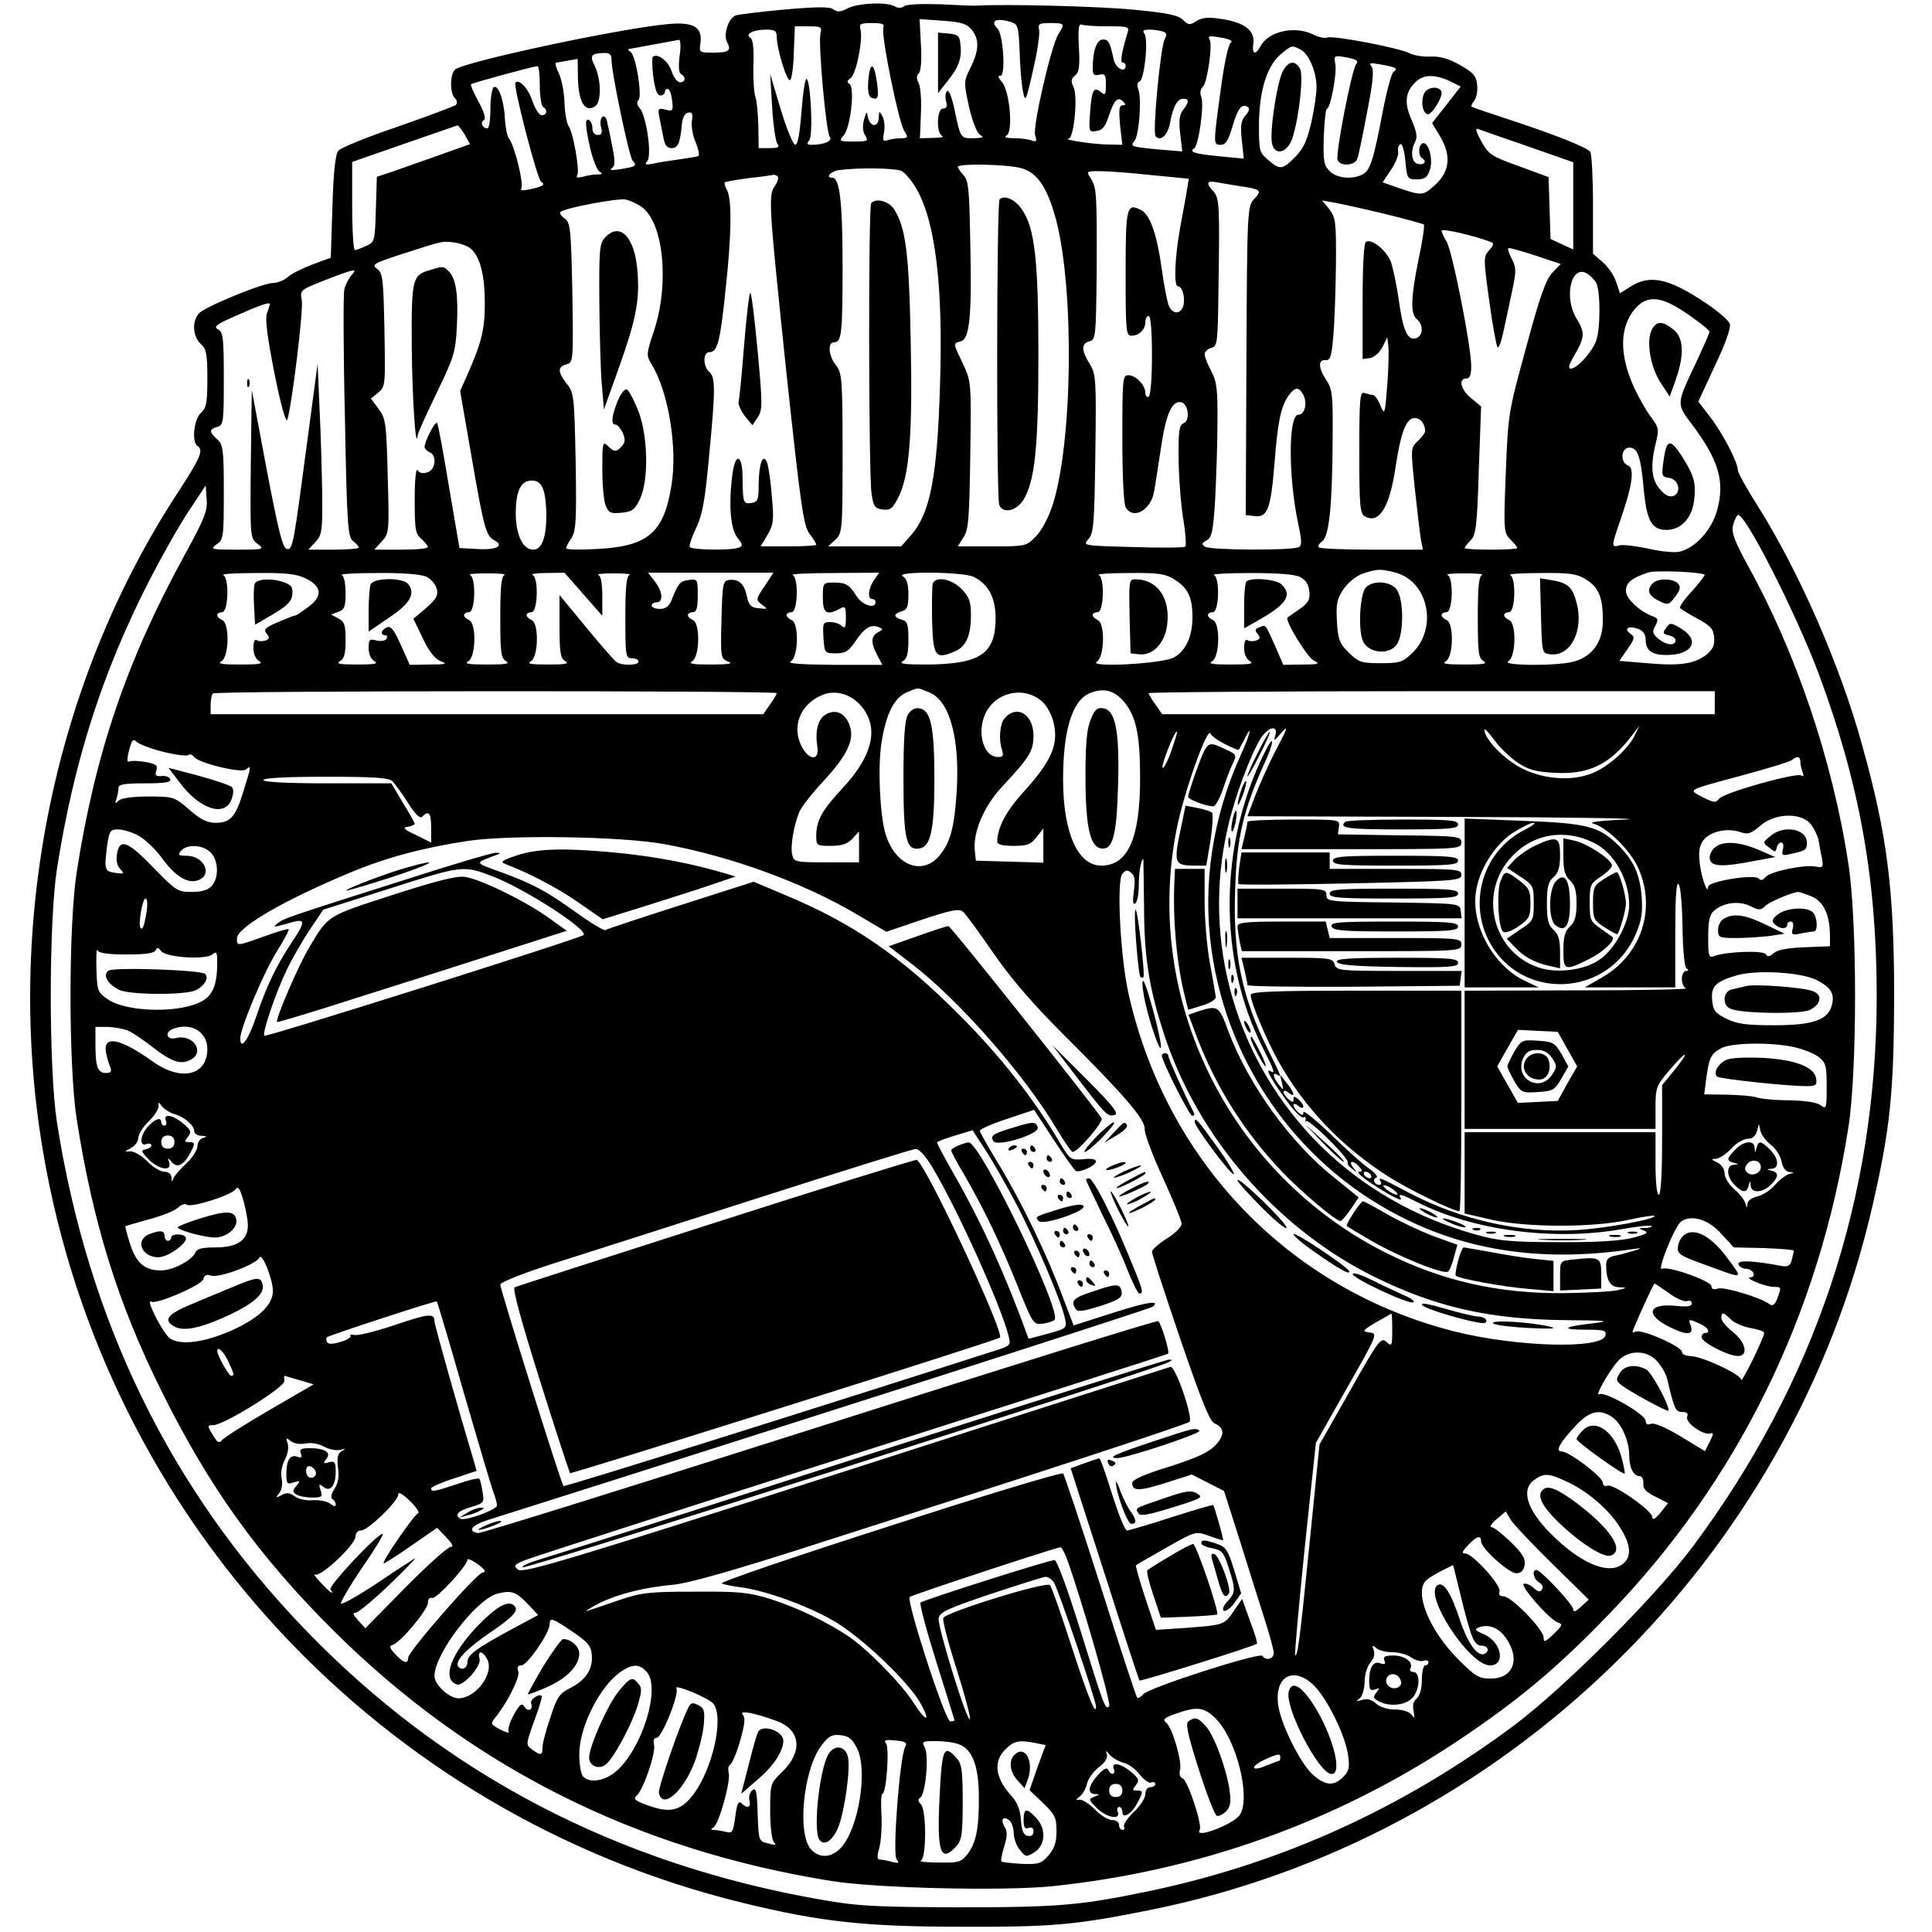 <?xml version="1.0" standalone="no"?>
<!DOCTYPE svg PUBLIC "-//W3C//DTD SVG 20010904//EN"
 "http://www.w3.org/TR/2001/REC-SVG-20010904/DTD/svg10.dtd">
<svg version="1.0" xmlns="http://www.w3.org/2000/svg"
 width="587pt" height="587pt" viewBox="0 0 587 587"
 preserveAspectRatio="xMidYMid meet">
<g transform="translate(0,587) scale(0.1,-0.1)"
fill="#000000" stroke="none">
<path d="M2576 5845 c-22 -12 -32 -12 -43 -4 -10 9 -47 9 -150 0 -75 -7 -141
-15 -148 -18 -22 -8 -38 -59 -26 -81 14 -26 6 -32 -44 -32 -40 0 -41 1 -37 28
7 49 -20 66 -97 59 -146 -13 -618 -114 -648 -138 -16 -14 -17 -71 -1 -87 7 -7
8 -15 3 -21 -6 -4 -85 -34 -177 -66 -92 -31 -173 -64 -180 -73 -9 -10 -15 -66
-18 -170 l-5 -155 -57 -21 c-31 -12 -65 -29 -75 -39 -11 -9 -31 -17 -45 -17
-27 0 -174 -59 -216 -86 -29 -19 -30 -73 -2 -99 17 -15 20 -31 20 -105 0 -74
-3 -90 -20 -105 -21 -19 -28 -89 -10 -100 19 -12 10 -35 -60 -142 -377 -577
-527 -1311 -409 -2003 189 -1115 1025 -2012 2124 -2281 237 -58 373 -73 665
-73 277 -1 345 5 570 50 1083 216 1954 1065 2200 2144 53 231 64 341 65 630 0
326 -21 494 -97 765 -67 244 -192 528 -317 727 -34 53 -61 102 -61 110 0 23
-46 112 -84 161 l-36 47 50 108 c31 64 49 115 46 127 -3 12 -41 44 -88 74
-100 65 -156 76 -211 42 l-35 -22 -12 35 c-6 20 -25 46 -41 60 l-29 25 0 148
c0 81 -4 154 -8 161 -9 14 -107 53 -257 102 -55 18 -102 34 -104 36 -2 2 2 10
8 18 7 8 11 30 9 48 -3 28 -11 37 -53 61 -34 19 -62 27 -90 25 -22 -1 -50 4
-62 10 -29 16 -232 55 -250 48 -8 -3 -27 1 -43 9 -55 28 -136 10 -160 -35 -15
-29 -27 -25 -22 8 5 39 -26 63 -94 74 -44 7 -61 5 -79 -6 -20 -13 -24 -13 -41
4 -15 14 -48 21 -154 31 -107 10 -386 17 -470 12 -8 -1 -59 1 -113 4 -59 2
-103 0 -110 -6 -8 -6 -18 -6 -27 -1 -23 15 -112 11 -144 -5z m376 -65 c24 -29
23 -63 -3 -115 -21 -42 -21 -44 -5 -119 11 -47 24 -79 34 -86 13 -7 9 -9 -20
-10 -40 0 -39 -3 -59 92 -7 32 -16 55 -21 52 -5 -4 -7 -17 -4 -30 5 -17 2 -24
-9 -24 -19 0 -21 -76 -2 -83 6 -3 -6 -6 -28 -6 l-40 -1 3 74 c2 41 -1 83 -7
94 -7 13 -7 22 1 30 6 6 9 41 6 87 l-4 77 70 -5 c57 -4 73 -9 88 -27z m123 22
c18 -6 20 -17 23 -90 1 -45 6 -99 10 -119 7 -36 9 -32 31 65 13 56 21 111 18
122 -4 17 0 20 34 20 44 0 45 -2 25 -33 -22 -35 -79 -282 -71 -308 6 -18 4
-21 -10 -16 -9 4 -33 7 -53 7 -26 0 -33 3 -23 9 20 13 8 137 -15 162 -12 14
-13 19 -4 19 16 0 8 126 -9 143 -25 25 -3 34 44 19z m-391 -16 c-8 -20 46
-286 63 -313 13 -21 12 -23 -11 -23 -13 0 -31 -3 -40 -6 -13 -5 -15 -1 -10 24
3 16 1 38 -5 49 -10 17 -10 16 -11 -4 0 -13 -6 -23 -14 -23 -8 0 -16 10 -19
23 -3 20 -4 20 -12 -7 -5 -19 -4 -36 4 -48 10 -17 7 -18 -35 -18 -44 0 -46 1
-31 18 21 23 35 146 18 157 -9 5 -8 10 4 18 17 13 38 121 29 149 -4 15 1 18
35 18 31 0 39 -3 35 -14z m683 4 c63 0 65 -1 58 -22 -18 -60 -22 -88 -14 -88
5 0 9 -4 9 -10 0 -23 -30 -8 -36 18 -12 55 -16 62 -33 62 -19 0 -31 -35 -31
-87 0 -20 4 -24 20 -20 17 4 20 0 20 -30 0 -31 -2 -34 -15 -23 -22 18 -28 7
-33 -61 -4 -59 -4 -61 19 -57 18 2 27 13 37 43 16 50 28 63 44 47 9 -9 9 -12
-1 -12 -11 0 -12 -13 -8 -60 l7 -60 -43 1 c-42 0 -142 15 -120 18 16 2 28 126
15 156 -9 18 -8 26 5 36 12 10 14 29 11 86 -3 59 -1 72 10 68 8 -3 43 -5 79
-5z m-874 -21 c-8 -28 17 -301 28 -315 10 -12 -17 -24 -55 -24 -14 0 -16 3 -7
14 12 15 4 186 -9 186 -4 0 -11 -45 -15 -100 -5 -65 -11 -100 -19 -100 -6 0
-26 48 -44 108 l-32 107 6 -100 c3 -55 11 -106 16 -112 8 -10 2 -13 -23 -13
l-34 0 -1 69 c-1 38 -5 77 -9 87 -4 11 -7 53 -6 95 2 51 -1 79 -9 84 -18 11 8
25 48 25 26 0 32 -4 32 -22 0 -37 32 -140 41 -131 5 5 10 43 11 86 l3 77 42 0
c37 0 41 -2 36 -21z m1041 5 c11 -4 12 -10 5 -22 -13 -23 -38 -285 -28 -296
15 -17 37 3 44 41 9 49 22 73 40 73 19 0 18 -10 -1 -35 -11 -15 -13 -33 -8
-73 l6 -52 -73 6 c-83 8 -86 9 -72 26 14 17 22 127 12 155 -5 14 -4 23 3 25
15 5 28 129 15 146 -7 9 -3 12 16 12 14 0 32 -3 41 -6z m186 -20 c20 -5 27
-10 19 -14 -7 -5 -20 -65 -30 -142 -23 -168 -23 -168 0 -168 15 0 23 13 35 54
17 57 28 72 47 61 7 -5 4 -13 -7 -26 -13 -15 -16 -30 -11 -75 l6 -56 -72 7
c-75 7 -96 13 -79 24 14 8 31 132 22 156 -5 12 -3 25 5 32 13 12 30 127 20
143 -7 12 1 12 45 4z m-1655 -53 c-4 -31 -3 -51 4 -56 16 -9 14 -25 -3 -25 -8
0 -20 16 -26 35 -10 30 -43 55 -57 42 -2 -3 -2 -30 2 -61 5 -38 12 -56 21 -56
8 0 14 5 14 10 0 6 4 10 9 10 5 0 11 -16 13 -35 4 -32 2 -34 -20 -28 -23 5
-24 4 -18 -26 3 -17 9 -44 12 -61 4 -21 11 -30 25 -30 19 0 26 17 31 75 2 18
9 31 19 33 12 2 15 -4 11 -26 -2 -16 3 -45 12 -65 8 -20 12 -38 8 -41 -4 -2
-29 -6 -57 -10 -27 -4 -63 -9 -80 -13 -24 -5 -28 -3 -18 8 14 18 -3 137 -23
160 -9 10 -10 19 -4 25 12 12 -8 136 -24 146 -6 4 -9 8 -6 9 5 1 133 24 153
28 5 0 6 -21 2 -48z m1887 18 c25 -13 48 -68 48 -114 0 -20 -7 -68 -16 -108
-13 -55 -24 -79 -49 -104 -39 -39 -46 -40 -82 -9 -27 23 -28 28 -28 108 1 102
24 177 66 213 35 29 34 28 61 14z m-2094 -31 c0 -39 53 -292 64 -306 14 -16
11 -18 -37 -26 -25 -4 -35 -3 -27 2 11 8 12 20 2 68 -6 33 -14 67 -16 77 -8
27 -25 9 -18 -19 5 -18 2 -24 -10 -24 -9 0 -16 8 -16 19 0 11 -4 23 -10 26
-14 8 -12 -19 4 -89 8 -32 20 -62 27 -67 11 -7 9 -9 -6 -9 -11 0 -31 -3 -44
-7 -17 -4 -22 -3 -17 5 8 14 -13 132 -27 150 -5 7 -11 39 -12 71 -1 32 -9 73
-18 90 -8 17 -12 31 -7 31 4 0 20 3 36 6 l29 5 1 -61 c2 -71 22 -103 52 -83
20 13 19 82 -2 125 -15 29 -10 36 30 37 16 1 22 -5 22 -21z m2241 6 c23 -5 29
-10 22 -18 -14 -16 -64 -275 -57 -292 8 -21 54 -17 60 4 4 10 17 74 30 143 18
91 21 128 13 137 -9 11 -4 12 29 6 45 -8 53 -12 38 -22 -6 -4 -21 -59 -33
-122 -28 -147 -38 -178 -61 -190 -31 -16 -78 -12 -100 10 -18 18 -20 31 -18
105 2 47 6 85 10 85 10 0 31 109 25 136 -5 26 -4 27 42 18z m-2459 -83 c0 -33
5 -63 10 -66 15 -9 12 -25 -4 -25 -8 0 -20 19 -28 42 -12 38 -40 69 -52 57 -8
-7 66 -293 78 -301 14 -9 7 -14 -33 -23 -23 -5 -31 -4 -27 4 8 12 -21 130 -37
149 -6 7 -11 34 -13 60 -2 56 -20 106 -34 97 -5 -3 -10 -33 -10 -66 0 -32 -4
-59 -9 -59 -15 0 -23 18 -11 25 7 4 1 25 -16 56 -15 27 -25 51 -23 53 4 4 183
53 202 55 4 1 7 -26 7 -58z m2764 13 l34 -17 -43 -55 -44 -56 26 -43 c33 -57
27 -106 -17 -145 -36 -33 -40 -33 -108 -10 l-51 18 25 38 c14 20 24 45 22 56
-2 10 2 20 7 22 6 2 12 -22 15 -52 5 -53 6 -55 35 -55 23 0 32 6 39 28 11 29
-2 82 -19 82 -15 0 -18 -37 -4 -46 17 -10 4 -23 -16 -16 -17 7 -20 39 -5 67 7
13 4 31 -11 65 -23 52 -20 84 11 115 24 24 58 25 104 4z m-2992 -163 l16 -29
-101 -36 c-56 -20 -120 -42 -142 -50 l-40 -13 -3 -99 c-3 -96 -3 -99 -29 -111
-15 -7 -31 -13 -35 -13 -4 0 -8 60 -8 134 l0 134 158 55 c86 30 159 55 162 56
3 0 12 -12 22 -28z m3231 -36 l137 -48 0 -132 0 -133 -35 16 -34 16 -3 94 -3
94 -90 33 c-83 30 -92 35 -114 75 -16 29 -20 42 -10 38 8 -3 76 -27 152 -53z
m-1540 -66 c49 -13 81 -61 107 -162 54 -214 49 -667 -11 -859 -13 -40 -33 -78
-51 -97 -30 -31 -31 -31 -134 -31 l-104 0 17 27 c16 23 18 57 21 250 3 222 3
223 -22 277 -31 65 -31 62 -7 69 27 7 34 74 29 300 -3 159 -5 188 -20 204 -10
11 -18 23 -18 26 0 11 151 8 193 -4z m-363 -9 c11 -6 30 -29 44 -53 58 -99 82
-298 72 -597 -8 -278 -30 -389 -87 -455 l-31 -35 -111 0 -111 0 22 20 c21 20
22 27 22 263 0 225 -2 244 -20 267 -23 29 -26 70 -6 70 23 0 26 24 26 234 0
193 -9 266 -31 266 -22 0 -6 19 19 23 56 8 174 7 192 -3z m758 -12 l114 -11
-6 -36 c-3 -20 -13 -72 -21 -116 -16 -92 -19 -175 -6 -175 14 0 23 -37 16 -60
-9 -27 -34 -25 -45 4 -4 13 -14 61 -20 107 -14 103 -35 166 -62 180 -45 24
-48 12 -48 -191 0 -176 1 -190 18 -190 23 0 42 19 42 42 0 10 5 18 10 18 6 0
10 -46 10 -119 0 -69 -4 -122 -10 -126 -5 -3 -10 2 -10 11 0 24 -29 54 -52 54
-17 0 -18 -12 -18 -191 0 -112 4 -198 10 -210 20 -36 68 -15 84 36 3 11 12 69
21 129 16 114 34 159 63 154 23 -4 29 -56 8 -64 -13 -5 -16 -24 -15 -103 0
-53 6 -134 13 -181 8 -47 11 -88 7 -91 -3 -3 -75 -4 -159 -1 -152 4 -153 4
-135 24 16 18 18 45 21 260 3 226 2 241 -17 272 -26 42 -26 62 -1 69 19 5 20
14 22 209 1 243 0 257 -18 286 -14 22 -14 22 28 22 23 0 93 -5 156 -12z
m-1135 -4 c3 -4 0 -16 -8 -28 -21 -29 -20 -49 34 -565 44 -409 52 -467 70
-492 12 -15 21 -31 21 -34 0 -3 -38 -5 -85 -5 l-84 0 21 35 c18 32 20 45 13
117 -3 44 -10 90 -14 101 -12 33 -25 1 -26 -63 0 -49 -2 -55 -22 -58 -25 -4
-26 -1 -27 82 -1 64 -21 71 -30 10 -13 -94 -7 -170 14 -197 17 -22 18 -26 4
-31 -23 -9 -142 -7 -148 2 -3 5 6 30 19 58 19 39 27 83 39 214 20 207 20 244
1 260 -19 16 -20 60 0 60 25 0 33 32 49 185 19 173 20 278 5 307 -6 11 -9 22
-7 24 3 2 36 8 74 13 38 4 72 9 75 10 3 0 9 -2 12 -5z m1407 -30 c61 -9 65
-13 41 -38 -21 -22 -22 -31 -24 -492 l-2 -469 27 -3 c39 -5 49 22 60 157 10
128 19 175 43 209 20 27 31 28 45 2 13 -25 4 -60 -15 -60 -31 0 -31 -187 -1
-330 11 -49 12 -67 3 -72 -17 -11 -269 -10 -286 1 -11 7 -10 11 5 19 16 9 20
28 26 124 3 62 7 167 7 233 1 102 -2 126 -19 158 -11 20 -20 43 -20 51 0 7 9
16 20 19 19 5 20 15 22 174 4 259 3 281 -15 301 -24 26 -21 34 11 28 15 -3 47
-8 72 -12z m-1820 -63 c66 -48 84 -231 38 -373 -25 -75 -25 -77 -7 -107 50
-83 78 -251 59 -366 -23 -144 -71 -185 -226 -193 -52 -3 -94 -2 -94 2 0 4 7
18 16 31 14 21 16 54 13 233 -4 197 -5 209 -27 236 -28 36 -28 52 -1 59 21 6
21 9 18 217 -4 195 -6 213 -23 226 -11 7 -17 17 -13 20 12 12 172 42 197 38
14 -3 36 -13 50 -23z m2258 -21 c62 -15 115 -30 118 -32 3 -3 -4 -51 -16 -106
-24 -119 -25 -165 -5 -182 20 -17 19 -49 -1 -57 -27 -10 -41 21 -54 115 -7 48
-18 101 -25 119 -15 34 -58 69 -75 58 -6 -4 -10 -70 -10 -181 l0 -175 22 3
c13 2 29 16 38 33 l15 30 3 -25 c2 -14 1 -67 -3 -119 -7 -91 -8 -94 -21 -63
-7 18 -17 32 -23 32 -5 0 -16 3 -25 6 -14 5 -16 -14 -16 -179 0 -166 2 -187
17 -196 43 -24 75 27 93 149 16 107 33 150 58 150 18 0 32 -18 32 -40 0 -5
-10 -18 -22 -30 -22 -20 -22 -22 -10 -138 7 -64 15 -134 18 -154 l7 -38 -155
0 c-85 0 -158 3 -161 7 -4 3 1 12 10 18 22 16 31 113 32 315 1 129 -1 148 -19
175 -25 37 -26 63 -2 61 14 -1 18 11 23 74 4 41 7 139 8 216 1 130 -1 143 -20
168 l-22 27 39 -7 c22 -4 90 -19 152 -34z m321 -85 c11 -4 10 -9 -5 -26 -17
-19 -17 -24 1 -155 10 -74 22 -137 25 -139 4 -3 12 19 18 48 6 28 18 83 26
121 13 62 13 72 0 98 -9 17 -14 32 -11 34 2 2 38 -8 81 -22 l78 -26 -26 -27
c-19 -20 -38 -73 -79 -226 -54 -197 -55 -202 -62 -382 -7 -175 -6 -182 14
-202 12 -12 21 -23 21 -26 0 -3 -36 -5 -80 -5 -44 0 -80 2 -80 5 0 3 8 13 18
23 16 16 20 43 25 213 l7 194 -30 25 c-32 26 -40 60 -15 60 11 0 15 11 15 38
0 60 -58 352 -75 378 -8 13 -15 28 -15 33 0 8 96 -14 149 -34z m-3097 -22 c27
-24 41 -81 41 -163 0 -79 -9 -118 -50 -212 l-25 -56 32 -184 c40 -232 46 -255
71 -269 33 -17 8 -31 -52 -27 l-53 3 -32 187 c-17 104 -33 190 -36 193 -6 6
-38 -56 -38 -73 0 -5 7 -12 15 -16 23 -9 19 -53 -6 -61 -14 -5 -25 -2 -30 6
-5 9 -9 -27 -9 -89 0 -90 2 -104 20 -119 11 -10 20 -21 20 -25 0 -5 -37 -8
-82 -8 l-81 0 23 25 c22 24 23 27 18 198 -4 162 -6 176 -28 205 l-23 31 22 18
c22 18 22 23 19 190 -3 156 -5 173 -22 186 -18 13 -11 17 75 45 52 17 103 33
114 35 30 7 78 -3 97 -20z m-365 -80 c-8 -10 -18 -29 -21 -43 -3 -14 -3 -188
2 -388 6 -330 9 -365 25 -376 9 -7 17 -16 17 -20 0 -3 -35 -6 -77 -6 l-76 0
21 23 c20 21 22 33 21 143 -1 65 -4 182 -8 259 l-6 140 -28 -210 c-46 -347
-47 -356 -66 -353 -12 3 -25 54 -61 243 l-45 240 -3 -225 c-2 -223 -2 -225 20
-242 22 -17 21 -18 -62 -18 -79 0 -83 1 -62 16 21 14 22 22 22 158 0 130 -2
145 -20 161 -25 23 -25 31 0 38 19 5 20 14 20 146 0 123 -2 141 -17 150 -15 8
-7 15 48 39 74 33 109 46 109 38 0 -2 -4 -15 -9 -28 -6 -17 1 -71 23 -183 20
-99 35 -152 39 -140 14 44 49 331 44 362 -6 32 -5 32 71 62 90 35 101 37 79
14z m3783 -23 c13 -25 13 -141 -1 -177 -13 -34 -58 -83 -76 -83 -10 0 -6 13
12 43 30 53 31 67 5 109 -39 64 -17 163 30 138 11 -6 24 -19 30 -30z m280 -96
c36 -25 65 -48 64 -52 0 -4 -19 -47 -42 -96 -59 -125 -59 -122 -11 -186 82
-109 101 -175 75 -264 -17 -58 -65 -110 -112 -122 -14 -4 -57 0 -95 9 -39 8
-79 13 -89 10 -25 -7 -25 -4 5 82 35 102 42 153 21 161 -24 9 -21 54 4 54 26
0 35 -26 44 -125 9 -97 24 -125 69 -125 44 0 77 35 84 88 7 53 1 76 -37 136
-36 56 -47 52 -56 -16 -6 -43 -5 -47 17 -50 30 -4 39 -45 13 -55 -12 -4 -25 2
-41 21 -26 30 -29 72 -12 141 10 40 9 46 -14 77 -14 18 -37 58 -51 88 -46 100
-46 184 0 240 39 46 82 41 164 -16z m-3480 -530 c6 -14 10 -49 10 -79 0 -69
-14 -105 -40 -105 -31 0 -52 43 -53 108 0 70 15 102 49 102 17 0 27 -8 34 -26z
m-1090 -202 c-175 -319 -271 -602 -327 -962 -25 -163 -25 -587 0 -750 49 -314
124 -557 257 -825 145 -293 295 -502 524 -730 416 -413 917 -665 1512 -760
137 -22 518 -31 670 -16 444 46 862 195 1229 439 186 124 305 223 461 385 393
406 641 911 730 1482 27 171 27 627 0 800 -47 312 -160 645 -305 906 -40 73
-50 99 -46 121 4 15 10 30 15 33 19 12 175 -294 245 -480 124 -332 177 -625
177 -980 0 -615 -186 -1173 -558 -1673 -116 -155 -391 -430 -546 -546 -335
-249 -699 -415 -1098 -500 -215 -45 -280 -51 -585 -51 -254 1 -306 3 -419 23
-622 108 -1149 384 -1571 823 -407 423 -657 934 -752 1539 -25 164 -25 606 0
770 52 329 137 595 281 877 36 70 89 164 118 208 l53 80 3 -42 c3 -35 -7 -60
-68 -171z m3681 -52 c100 -28 128 -170 49 -245 -28 -27 -38 -30 -95 -30 -59 0
-67 3 -97 32 -28 28 -33 40 -36 95 -3 54 0 68 20 98 14 20 38 40 58 47 44 15
56 15 101 3z m938 -6 c2 -2 -15 -24 -38 -50 -24 -25 -40 -48 -36 -52 3 -3 27
-18 53 -32 39 -21 48 -31 50 -56 2 -24 -3 -36 -23 -53 -37 -28 -80 -35 -180
-26 l-85 7 25 36 c22 32 23 37 8 47 -21 16 -4 25 25 14 14 -5 22 -17 22 -32 0
-33 18 -47 63 -47 79 0 104 44 45 80 -31 19 -34 19 -46 2 -11 -15 -10 -18 8
-22 12 -3 21 -9 21 -15 0 -18 -27 -16 -51 3 -19 16 -21 22 -11 40 10 19 9 23
-6 29 -40 14 -83 54 -83 78 0 25 19 40 69 56 24 7 160 1 170 -7z m-4249 -12
c48 -24 51 -53 7 -86 -19 -14 -36 -26 -40 -26 -3 0 -26 -9 -52 -20 -40 -17
-45 -23 -35 -35 10 -12 9 -16 -3 -21 -9 -3 -21 -3 -27 1 -6 4 -10 -5 -10 -24
0 -18 7 -34 18 -40 13 -8 -2 -10 -58 -10 -56 0 -71 2 -57 10 23 13 25 117 2
125 -8 4 -15 10 -15 15 0 5 7 9 15 9 19 0 22 106 3 113 -7 3 39 6 102 6 91 1
122 -3 150 -17z m365 6 c14 -6 28 -23 32 -37 5 -20 -1 -31 -32 -58 l-39 -33
29 -60 c19 -41 37 -62 54 -69 22 -8 16 -10 -34 -10 l-60 -1 -27 60 c-20 45
-30 59 -42 54 -18 -7 -22 -24 -5 -24 5 0 7 -5 3 -11 -3 -6 -17 -8 -30 -5 -21
6 -24 3 -24 -23 0 -18 7 -34 18 -40 13 -8 -1 -10 -53 -10 -52 0 -66 2 -52 10
13 8 17 23 17 64 0 46 -3 56 -22 66 l-22 12 22 8 c19 7 22 16 22 58 0 30 -5
51 -12 54 -7 3 42 6 109 6 74 1 132 -4 148 -11z m238 5 c-10 -3 -13 -39 -13
-128 0 -108 2 -125 18 -134 13 -8 -2 -10 -58 -10 -56 0 -71 2 -57 10 23 13 25
117 2 125 -8 4 -15 10 -15 15 0 5 7 9 15 9 19 0 22 106 3 113 -7 3 16 5 52 5
36 0 59 -2 53 -5z m240 -59 l57 -65 0 60 c0 38 -4 61 -12 64 -7 3 14 5 47 5
33 0 54 -2 48 -5 -10 -3 -13 -39 -13 -129 0 -117 1 -124 20 -124 11 0 20 -4
20 -10 0 -12 -49 -13 -66 -2 -7 4 -48 51 -93 106 l-81 98 0 -95 c0 -81 3 -98
18 -106 13 -8 -1 -10 -53 -10 -52 0 -66 2 -52 10 23 13 25 117 2 125 -8 4 -15
10 -15 15 0 5 7 9 15 9 19 0 22 106 3 113 -7 3 12 6 42 6 l55 1 58 -66z m550
25 c-27 -40 -27 -42 -8 -56 19 -14 18 -14 -10 -11 -24 2 -30 9 -36 37 -8 38
-24 52 -54 49 -19 -3 -20 -12 -23 -121 -3 -114 -2 -118 20 -127 17 -6 4 -9
-52 -9 -56 0 -70 2 -57 10 23 13 25 117 2 125 -8 4 -15 10 -15 15 0 5 7 9 15
9 11 0 15 12 15 51 0 49 -1 50 -26 47 -27 -3 -33 -9 -53 -60 -8 -20 -18 -28
-36 -28 -14 0 -25 5 -25 10 0 6 7 10 15 10 21 0 19 33 -6 64 l-20 26 190 0
191 0 -27 -41z m333 19 c-18 -25 -21 -58 -6 -58 6 0 10 -4 10 -10 0 -21 -40
-9 -57 18 -23 36 -32 42 -70 42 -32 0 -33 -1 -33 -45 0 -48 11 -56 51 -35 17
10 19 7 19 -27 0 -29 -3 -34 -12 -25 -7 7 -23 12 -36 12 -21 0 -23 -3 -20 -47
3 -47 3 -48 38 -48 28 0 38 6 58 35 28 42 47 54 70 45 16 -6 16 -7 0 -16 -22
-12 -23 -31 -3 -69 l16 -30 -148 0 c-106 1 -143 4 -130 11 23 13 25 117 2 125
-8 4 -15 10 -15 15 0 5 7 9 15 9 19 0 22 106 3 113 -7 3 49 6 125 6 l138 1
-15 -22z m303 9 c45 -23 66 -63 66 -127 -1 -107 -47 -138 -210 -139 -66 0 -85
2 -72 10 13 8 17 23 17 65 0 47 -3 57 -20 61 -11 3 -20 9 -20 13 0 4 9 10 20
13 16 4 20 14 20 51 0 32 -5 48 -17 55 -27 16 186 14 216 -2z m608 -7 c41 -25
55 -52 56 -110 1 -62 -19 -107 -57 -128 -37 -19 -265 -31 -233 -12 23 15 25
118 2 126 -8 4 -15 10 -15 15 0 5 7 9 15 9 19 0 22 106 3 113 -7 3 34 6 92 6
87 1 110 -2 137 -19z m383 7 c17 -9 26 -22 28 -44 3 -25 -3 -35 -30 -54 -18
-12 -34 -24 -36 -25 -10 -7 60 -122 80 -131 20 -10 15 -12 -35 -12 l-58 -1
-25 58 c-31 68 -27 64 -48 56 -13 -5 -14 -9 -5 -20 9 -11 8 -15 -4 -20 -9 -3
-21 -3 -27 1 -6 4 -10 -5 -10 -24 0 -18 7 -34 18 -40 13 -8 -2 -10 -58 -10
-56 0 -71 2 -57 10 23 13 25 117 2 125 -8 4 -15 10 -15 15 0 5 7 9 15 9 19 0
22 106 3 113 -7 3 43 6 112 6 82 0 134 -4 150 -12z m553 6 c-10 -3 -13 -39
-13 -128 0 -108 2 -125 18 -134 13 -8 -2 -10 -58 -10 -56 0 -71 2 -57 10 23
13 25 117 2 125 -8 4 -15 10 -15 15 0 5 7 9 15 9 19 0 22 106 3 113 -7 3 16 5
52 5 36 0 59 -2 53 -5z m315 -13 c39 -24 52 -54 52 -125 0 -65 -31 -109 -88
-125 -50 -14 -223 -13 -199 1 23 13 25 117 2 125 -8 4 -15 10 -15 15 0 5 7 9
15 9 19 0 22 106 3 113 -7 3 34 6 92 6 88 1 110 -2 138 -19z m-1994 -344 c61
-25 92 -137 83 -296 -7 -114 -19 -159 -53 -200 -53 -63 -136 -28 -164 68 -17
59 -23 201 -12 274 14 89 38 137 76 154 38 16 31 16 70 0z m591 -28 c37 -44
49 -101 49 -233 0 -182 -37 -265 -118 -265 -72 0 -116 101 -116 262 0 150 28
240 81 262 42 17 74 9 104 -26z m-1055 26 c0 -3 -9 -19 -21 -35 l-20 -29 -840
0 -839 0 0 28 c0 16 3 32 7 35 8 9 1713 9 1713 1z m252 -34 c61 -66 43 -153
-54 -257 -62 -67 -78 -96 -78 -144 0 -28 2 -29 45 -29 33 0 50 6 65 22 l20 22
0 -47 0 -47 -99 0 c-94 0 -99 1 -104 23 -6 24 4 86 21 129 6 15 40 59 76 97
74 81 94 127 76 171 -14 34 -41 46 -70 30 -24 -13 -34 -49 -27 -96 9 -52 -32
-44 -53 11 -22 58 7 119 70 144 37 15 82 3 112 -29z m556 7 c12 -11 27 -38 32
-58 18 -68 -3 -119 -90 -215 -53 -58 -80 -109 -80 -151 0 -9 16 -13 49 -13 42
0 53 4 70 26 l21 27 0 -52 0 -52 -102 3 -103 3 -3 28 c-7 57 27 137 82 196 84
90 96 109 96 156 0 66 -52 96 -89 51 -13 -16 -17 -64 -7 -93 6 -19 4 -23 -12
-23 -44 0 -65 75 -38 132 32 67 120 85 174 35z m2042 -2 l0 -35 -839 0 -840 0
-20 29 c-12 16 -21 32 -21 35 0 3 387 6 860 6 l860 0 0 -35z m-1335 -99 c-6
-19 -4 -18 15 4 27 31 24 22 -19 -60 -18 -36 -44 -93 -57 -127 l-24 -63 638
-2 c350 -1 581 -5 512 -8 -76 -3 -115 -8 -100 -12 43 -12 111 -79 136 -132 58
-125 12 -267 -109 -336 l-52 -30 138 0 137 0 0 162 c0 109 3 159 10 152 6 -6
11 -64 12 -130 1 -70 6 -122 12 -126 7 -5 7 -8 -1 -8 -7 0 -13 -11 -13 -24 0
-13 6 -27 13 -29 6 -3 -142 -6 -330 -6 l-343 -1 0 -210 0 -210 290 0 290 0 0
64 c0 61 2 67 42 114 24 28 44 49 47 47 2 -2 -13 -24 -33 -48 l-36 -44 0 -167
c0 -104 -4 -166 -10 -166 -6 0 -10 38 -10 95 l0 95 -290 0 -290 0 0 -124 0
-123 83 -19 c106 -24 310 -24 416 0 41 9 76 14 78 12 9 -9 -147 -38 -232 -43
-172 -11 -356 30 -514 113 -89 47 -96 50 -86 34 3 -5 2 -10 -4 -10 -15 0 -23
18 -9 22 6 2 -4 15 -23 28 -19 13 -71 60 -116 104 -46 44 -83 74 -83 67 0 -11
-3 -11 -15 -1 -8 7 -15 17 -15 22 0 6 7 5 15 -2 8 -7 15 -8 15 -2 0 5 -7 15
-15 22 -12 10 -15 10 -15 0 0 -10 -3 -10 -15 0 -8 7 -15 17 -15 22 0 6 7 5 15
-2 22 -18 18 1 -6 30 l-20 25 6 -25 c6 -24 5 -24 -9 -6 -18 22 -21 40 -6 31
15 -9 13 -6 -25 71 -82 163 -110 297 -102 498 5 151 25 235 88 375 32 69 32
97 1 34 -139 -280 -141 -626 -7 -893 38 -75 41 -85 24 -74 -17 10 8 -33 53
-94 21 -29 43 -50 48 -47 6 3 8 0 7 -7 -2 -7 -2 -9 1 -4 2 4 33 -20 68 -55 35
-34 61 -66 59 -70 -3 -4 3 -13 13 -20 15 -13 16 -12 3 4 -16 21 1 23 19 2 10
-12 10 -15 -1 -15 -8 0 6 -14 31 -31 60 -40 104 -63 96 -50 -10 16 0 14 47
-10 170 -87 414 -120 622 -84 48 9 90 13 93 10 3 -3 -6 -5 -19 -6 -22 0 -22
-1 -4 -8 16 -6 8 -11 -35 -22 -37 -9 -110 -14 -225 -13 -141 0 -183 4 -247 22
-184 50 -347 144 -476 271 -256 254 -363 620 -281 969 20 89 68 217 99 268 23
36 54 43 45 10z m736 -83 c33 -22 56 -28 111 -31 104 -6 168 24 236 113 l23
30 -15 -31 c-19 -39 -78 -92 -125 -112 -61 -26 -147 -21 -214 12 -54 26 -117
90 -117 119 0 6 13 -9 30 -31 16 -23 49 -54 71 -69z m-1053 33 c-12 -33 -24
-54 -26 -48 -3 11 38 115 44 109 2 -1 -7 -29 -18 -61z m164 23 c22 -11 41 -19
42 -17 1 2 8 15 16 30 26 54 20 20 -9 -43 -87 -192 -118 -396 -90 -595 50
-359 276 -670 602 -824 199 -95 421 -123 672 -86 35 5 36 4 10 -4 -16 -5 -42
-12 -57 -15 -21 -4 -28 -11 -28 -28 0 -47 12 -67 39 -68 26 -1 25 -2 -4 -9
-16 -4 -89 -8 -162 -9 -201 -2 -374 38 -543 123 -478 241 -739 774 -634 1292
23 113 94 310 102 285 2 -6 22 -21 44 -32z m-3227 -23 c36 -9 71 -14 77 -10 5
4 13 1 17 -5 12 -19 144 -51 158 -39 17 14 17 12 -7 -65 -24 -79 -40 -97 -85
-97 -25 0 -46 10 -80 40 -45 39 -48 40 -124 40 -48 0 -82 -5 -90 -12 -11 -11
-13 -10 -7 5 3 10 6 25 6 33 0 11 18 14 81 14 60 0 80 3 76 13 -2 6 -14 11
-26 9 -18 -1 -21 2 -16 17 5 16 -1 20 -34 26 -22 4 -44 4 -50 1 -5 -3 -5 10 1
34 9 32 12 37 23 26 8 -7 43 -21 80 -30z m4975 -30 c0 -8 3 -22 7 -32 4 -11 3
-15 -5 -10 -15 9 -235 -52 -249 -71 -10 -13 -16 -12 -50 5 -44 24 -54 19 127
68 74 20 139 40 145 45 14 13 25 11 25 -5z m-4277 -60 c7 -8 29 -37 47 -66 23
-36 36 -48 43 -41 20 20 27 11 27 -34 l0 -45 -46 23 c-37 17 -42 23 -25 25 11
2 21 6 21 9 0 3 -16 32 -36 64 l-35 59 -195 0 c-123 0 -194 4 -194 10 0 6 70
10 189 10 150 0 193 -3 204 -14z m4306 -127 c11 -12 22 -35 26 -50 3 -16 7
-42 11 -58 4 -26 3 -28 -19 -24 -35 7 -140 -15 -153 -32 -8 -10 -14 -11 -21
-4 -14 14 -153 -9 -153 -25 -1 -27 -19 23 -25 66 -5 36 -3 55 9 73 19 28 72
41 113 27 24 -8 33 -5 61 19 43 38 120 41 151 8z m-5082 -36 c19 -9 53 -40 75
-70 40 -55 77 -78 108 -68 48 15 21 75 -33 75 -25 0 -28 2 -17 15 18 21 66 19
90 -5 24 -24 26 -77 3 -102 -11 -12 -30 -18 -61 -18 -41 0 -48 4 -111 69 -81
84 -106 95 -115 50 -4 -22 -1 -38 9 -49 14 -15 12 -16 -15 -12 -33 5 -34 9
-24 86 6 41 10 46 31 46 14 0 41 -7 60 -17z m1603 -28 c201 -37 419 -116 585
-214 l88 -52 109 37 c88 29 111 34 124 24 8 -7 49 -63 91 -124 53 -77 117
-152 212 -247 189 -188 251 -261 249 -290 -1 -13 24 -80 55 -147 31 -68 57
-131 57 -140 0 -10 -20 -30 -45 -45 -25 -16 -45 -34 -45 -40 0 -7 38 -124 85
-262 64 -187 90 -252 104 -259 32 -14 33 -36 4 -67 -21 -22 -56 -38 -140 -65
-73 -22 -113 -40 -113 -49 0 -26 20 -26 100 -1 l81 26 49 -25 49 -25 50 -157
c27 -87 61 -194 75 -238 14 -44 26 -88 26 -97 0 -19 -25 -25 -34 -9 -8 12
-348 -97 -363 -117 -7 -8 -15 -13 -18 -10 -3 3 -53 155 -111 339 -59 184 -110
338 -114 342 -4 5 -242 -67 -528 -160 -287 -92 -516 -170 -509 -174 6 -3 34
-9 60 -12 73 -10 194 -53 277 -100 85 -48 231 -187 268 -254 31 -57 15 -55
-22 3 -36 57 -137 160 -196 201 -67 45 -156 88 -240 115 -66 20 -94 23 -230
22 -140 0 -162 -3 -230 -26 -41 -14 -84 -29 -95 -32 -11 -4 1 4 26 18 56 30
142 53 234 61 49 5 185 43 460 132 673 215 1100 355 1109 363 12 11 -43 172
-58 167 -6 -2 -451 -144 -988 -317 -848 -272 -979 -311 -994 -299 -15 12 -12
15 22 29 22 9 469 153 994 320 525 167 957 305 959 307 6 4 -21 93 -30 99 -5
3 -468 -142 -1030 -321 -563 -179 -1029 -325 -1037 -323 -33 6 -19 24 31 40
995 315 2014 642 2020 648 23 21 -19 14 -125 -20 l-116 -37 -33 86 c-45 123
-126 291 -193 401 -32 52 -58 99 -59 104 -1 5 36 21 81 36 l84 28 60 -92 c33
-50 63 -92 67 -94 14 -5 61 17 61 29 0 7 -14 10 -39 7 -38 -3 -40 -2 -72 52
-74 126 -180 262 -299 381 -180 182 -327 283 -533 369 l-97 41 -222 -71 c-122
-39 -225 -73 -229 -76 -4 -2 -43 21 -86 52 -92 66 -132 88 -233 125 -80 29
-80 26 -10 52 12 4 11 6 -3 6 -9 1 -131 -35 -270 -80 -375 -119 -373 -119
-393 -134 -17 -13 -13 -13 29 -1 57 17 59 11 13 -58 -48 -73 -75 -130 -106
-220 -24 -74 -50 -110 -50 -71 0 31 71 200 111 264 22 35 38 65 36 68 -2 2
-36 -8 -74 -22 -84 -30 -83 -30 -83 -6 0 33 143 116 342 199 109 46 222 76
359 97 129 19 469 14 599 -10z m1456 -188 c0 -157 16 -255 64 -399 103 -308
343 -583 635 -727 188 -93 353 -130 585 -132 127 -1 136 -3 77 -10 -89 -10
-97 -19 -18 -19 54 0 62 -2 59 -17 -8 -43 -270 -36 -460 12 -500 127 -874 515
-989 1025 -25 111 -37 343 -19 365 10 12 16 13 27 3 11 -9 13 -23 8 -56 -4
-30 -3 -42 4 -37 6 3 11 28 11 55 0 40 7 80 14 80 0 0 1 -64 2 -143z m-1981
91 c100 -38 294 -164 278 -179 -13 -11 -964 -311 -970 -306 -7 8 35 132 69
202 16 33 47 87 69 120 l41 61 207 66 c216 69 219 69 306 36z m4010 -62 c36
-15 55 -57 55 -121 l0 -30 -77 -3 c-52 -2 -83 -8 -94 -18 -13 -11 -19 -12 -24
-3 -8 12 -121 8 -157 -6 -16 -6 -18 0 -18 57 0 50 4 69 18 81 28 25 76 31 110
14 26 -13 32 -13 45 0 13 13 80 41 100 43 4 0 23 -6 42 -14z m-5060 -48 c-7
-43 -12 -55 -18 -47 -8 9 6 89 15 89 6 0 7 -17 3 -42z m-60 -128 c57 0 85 4
88 13 4 9 8 9 16 -2 13 -20 135 -28 156 -11 13 11 15 7 15 -23 0 -66 -12 -98
-43 -117 -64 -39 -229 -37 -290 4 -30 21 -32 25 -34 91 -1 39 0 64 3 58 4 -9
32 -13 89 -13z m5133 -77 c44 -22 57 -42 48 -76 -11 -46 -57 -62 -176 -62 -85
0 -113 4 -145 20 -34 17 -40 25 -43 56 -4 43 11 57 76 76 61 17 193 9 240 -14z
m-5132 -153 c15 -6 49 -29 77 -51 58 -45 86 -55 116 -39 45 24 8 79 -45 66
-28 -7 -35 18 -8 28 54 21 104 -9 104 -61 0 -81 -80 -100 -166 -38 -100 71
-151 81 -142 27 3 -15 9 -35 13 -44 5 -14 2 -18 -13 -18 -25 0 -32 18 -32 86
l0 54 34 0 c19 0 47 -5 62 -10z m4376 -57 l30 -53 -30 -52 -29 -53 -61 -3 -60
-3 -32 56 -31 55 31 55 32 56 60 -3 61 -3 29 -52z m687 6 c28 -6 62 -19 76
-30 23 -18 25 -27 25 -91 0 -64 -1 -69 -17 -57 -10 9 -45 15 -97 16 -45 0 -89
5 -100 9 -10 4 -50 7 -88 8 l-70 1 6 48 c9 64 14 75 45 92 31 17 149 19 220 4z
m-4919 -204 c31 -9 60 -34 60 -52 0 -7 10 -14 23 -14 16 -1 18 -2 5 -6 -10 -2
-18 -14 -18 -25 0 -11 -15 -35 -33 -52 -19 -18 -37 -38 -40 -46 -4 -12 -6 -11
-6 3 -1 10 -9 17 -22 17 -11 0 -35 14 -52 32 -18 18 -41 31 -52 30 -18 -2 -18
-1 3 10 12 6 22 20 22 30 0 11 14 34 32 51 18 18 31 39 30 47 -2 13 0 12 10
-1 7 -9 24 -20 38 -24z m4851 -94 c15 -11 29 -34 32 -51 4 -19 13 -30 24 -31
16 -1 16 -2 -1 -6 -10 -3 -30 -18 -43 -33 -13 -16 -37 -31 -53 -35 -18 -4 -30
-13 -31 -23 -1 -14 -2 -13 -6 2 -3 10 -18 30 -34 43 -16 14 -29 35 -29 47 0
14 -9 27 -22 34 -20 9 -20 11 -5 11 11 1 32 15 47 31 15 17 38 30 50 30 14 0
24 8 28 23 l6 22 5 -22 c3 -12 18 -31 32 -42z m-2290 -185 c59 -114 135 -293
145 -343 6 -28 4 -30 -52 -45 -32 -9 -59 -16 -59 -15 -67 186 -142 352 -227
500 -29 51 -52 94 -51 96 1 3 26 12 55 21 l53 16 39 -60 c21 -32 65 -109 97
-170z m-258 117 c76 -126 210 -424 232 -514 6 -24 3 -28 -27 -38 -538 -173
-1323 -420 -1326 -416 -7 7 -192 597 -192 612 0 7 68 34 158 63 86 27 366 117
622 199 256 82 473 150 482 150 10 1 30 -21 51 -56z m1332 -23 c3 -5 2 -10 -4
-10 -5 0 -13 5 -16 10 -3 6 -2 10 4 10 5 0 13 -4 16 -10z m-3412 -149 c2 -48
-30 -71 -99 -71 -39 0 -56 -4 -60 -15 -10 -24 -69 -55 -105 -55 -49 0 -75 22
-94 81 -9 28 -15 52 -14 53 2 2 35 11 74 22 38 10 77 26 86 35 9 9 21 13 26 9
11 -11 135 28 148 46 8 11 13 5 23 -28 7 -24 14 -58 15 -77z m3481 104 c11 -8
15 -15 10 -15 -6 0 -19 7 -30 15 -10 8 -14 14 -9 14 6 0 19 -6 29 -14z m997
-135 l37 -40 91 -2 c50 -2 91 -5 91 -8 0 -3 -3 -15 -6 -28 -5 -18 -12 -22 -33
-18 -85 16 -133 18 -129 5 3 -8 13 -14 23 -14 21 0 34 -25 13 -26 -21 -1 44
-28 70 -29 25 0 25 0 12 -35 -7 -19 -14 -24 -23 -18 -25 20 -138 54 -157 48
-13 -4 -20 -2 -20 7 0 16 -134 63 -150 53 -18 -11 38 129 57 143 31 23 84 8
124 -38z m-4402 -172 c1 -40 -40 -81 -118 -117 -85 -39 -160 -50 -194 -28 -21
14 -78 125 -57 112 15 -9 155 51 158 69 3 12 10 15 24 10 25 -7 138 35 146 55
7 18 41 -64 41 -101z m4242 -7 c22 -17 47 -27 55 -24 8 3 14 0 14 -7 0 -9 -13
-11 -44 -8 -89 10 -101 -26 -21 -65 53 -26 73 -23 61 8 -7 18 -4 18 29 3 25
-11 34 -28 15 -28 -5 0 -10 -6 -10 -13 0 -15 81 -57 110 -57 33 0 25 41 -15
73 -19 15 -35 34 -35 42 0 20 6 19 29 -4 10 -10 37 -22 60 -26 23 -4 41 -10
41 -15 0 -14 -69 -155 -70 -142 0 16 -120 72 -155 72 -14 0 -25 6 -25 13 0 16
-125 71 -141 61 -6 -4 -10 -3 -8 3 21 52 63 143 66 143 2 0 21 -13 44 -29z
m-3662 -302 c44 -151 84 -287 90 -302 6 -16 11 -34 11 -41 0 -13 -98 -49 -112
-40 -18 11 -6 24 33 35 39 12 41 14 35 47 -3 19 -7 37 -10 39 -3 3 -33 -4 -67
-16 -69 -23 -79 -25 -79 -13 0 4 31 18 69 30 l69 23 -9 32 c-46 153 -119 412
-119 423 0 25 -18 23 -121 -12 -57 -19 -112 -33 -122 -30 -9 2 -15 1 -12 -3 2
-4 -11 -13 -30 -18 -23 -7 -37 -8 -41 -1 -3 5 -4 12 -1 15 7 6 331 112 334
109 2 -2 39 -126 82 -277z m2821 189 c0 -48 -1 -50 -18 -35 -16 15 -23 6 -110
-148 l-93 -164 -30 -298 c-30 -300 -37 -349 -44 -341 -2 2 11 148 29 324 l34
320 86 152 c106 186 103 180 74 184 -20 3 -18 6 22 30 25 14 46 26 48 27 1 1
2 -22 2 -51z m-3537 -93 c19 -41 20 -45 9 -45 -7 0 -42 63 -42 75 0 17 19 -1
33 -30z m4341 0 c13 -14 27 -38 31 -53 22 -94 26 -102 46 -102 15 0 19 -5 15
-15 -6 -18 51 -58 72 -50 9 3 8 -3 -3 -25 l-15 -29 -74 45 c-45 27 -80 42 -90
38 -10 -4 -16 -1 -16 9 0 20 -125 91 -141 81 -16 -10 31 73 58 102 31 33 86
33 117 -1z m-4125 -58 l44 -13 -134 -78 c-74 -43 -139 -84 -145 -92 -8 -10
-14 -7 -28 17 -17 28 -16 29 2 29 32 0 217 115 216 134 -1 9 -1 16 0 16 0 0
21 -6 45 -13z m3990 -113 c28 -20 51 -72 51 -116 0 -37 13 -63 32 -63 7 0 12
-10 11 -22 -2 -16 8 -26 36 -40 l39 -20 -23 -29 c-17 -20 -24 -24 -25 -13 0
19 -118 102 -136 95 -8 -3 -14 1 -14 9 0 17 -102 95 -125 95 -21 0 -6 27 44
80 42 44 72 50 110 24z m-3972 -80 c17 4 40 0 57 -9 16 -9 38 -13 50 -10 18 5
18 4 4 -4 -12 -8 -15 -20 -11 -51 4 -27 0 -47 -11 -64 -10 -15 -12 -27 -6 -31
6 -3 10 -11 10 -17 0 -6 -6 -5 -16 3 -9 7 -32 12 -52 11 -21 -2 -46 3 -57 12
-15 11 -25 12 -40 3 -18 -9 -18 -8 -7 6 8 10 11 27 8 44 -4 17 0 40 9 57 9 17
13 38 9 50 -6 18 -5 19 9 8 10 -8 27 -11 44 -8z m3832 -115 c62 -28 128 -84
162 -138 36 -56 38 -95 5 -116 -44 -29 -128 8 -215 96 -72 72 -91 134 -49 163
29 21 44 20 97 -5z m-3489 -97 c-12 -4 -114 -152 -104 -152 3 0 41 24 84 54
l78 54 28 -29 c19 -20 23 -29 13 -29 -8 0 -70 -55 -137 -123 l-122 -124 -22
24 c-15 17 -18 23 -7 23 8 1 55 40 104 87 50 48 83 83 75 78 -8 -5 -61 -39
-117 -77 -56 -37 -104 -64 -107 -60 -2 4 27 54 65 110 39 56 66 102 62 102
-17 0 -165 -158 -159 -169 13 -20 0 -11 -30 21 -16 17 -23 28 -17 24 17 -9
123 91 123 115 0 11 7 19 17 19 21 0 113 89 113 109 0 10 13 2 35 -19 20 -19
31 -36 25 -38z m3447 -154 l110 -108 -24 -22 c-16 -15 -23 -17 -23 -8 0 15
-99 120 -112 120 -15 0 -8 -29 8 -38 10 -5 14 -14 9 -21 -5 -9 -12 -8 -25 4
-11 10 -24 15 -30 13 -14 -4 76 -107 102 -117 17 -6 16 -9 -12 -36 -26 -25
-30 -26 -30 -10 0 24 -98 125 -122 125 -11 0 -15 5 -12 14 7 18 -82 116 -104
116 -12 0 -10 6 8 25 26 28 40 32 40 12 0 -21 84 -97 107 -97 14 0 22 8 25 24
4 19 -5 35 -41 70 -26 25 -52 46 -59 46 -7 0 -1 11 15 24 l28 24 16 -27 c9
-14 66 -74 126 -133z m-1477 20 c46 -126 137 -444 130 -452 -12 -12 -14 -6
-91 242 -38 121 -68 202 -75 202 -18 0 -397 -121 -407 -129 -4 -4 18 -85 48
-181 30 -95 55 -175 55 -177 0 -2 -6 -3 -13 -3 -15 0 -134 366 -123 378 6 6
437 148 458 151 3 1 11 -14 18 -31z m-1774 -46 c-20 -4 -226 -240 -226 -259 0
-20 -14 -16 -39 11 -17 18 -19 25 -9 28 23 5 108 107 108 128 0 12 5 17 13 15
12 -5 107 98 107 116 0 5 14 -1 31 -13 23 -17 27 -24 15 -26z m3003 -184 c9
-26 18 -38 32 -38 19 0 26 -15 11 -24 -21 -13 -52 29 -77 104 -27 82 -49 115
-67 104 -45 -28 96 -244 159 -244 49 0 35 72 -19 95 -26 11 -29 15 -16 20 31
12 62 0 85 -34 43 -64 20 -121 -48 -121 -36 0 -47 7 -98 58 -90 90 -137 208
-96 242 8 7 30 20 48 29 l32 16 21 -85 c11 -47 26 -102 33 -122z m-1268 156
c12 -15 128 -357 129 -379 0 -31 -25 31 -75 185 -31 96 -60 179 -65 184 -12
12 -318 -83 -324 -100 -3 -7 15 -76 40 -154 25 -78 43 -147 41 -153 -6 -18
-99 280 -95 306 3 19 25 29 158 74 85 28 160 52 166 52 6 1 18 -6 25 -15z
m-1596 -69 l30 -32 -80 -43 c-109 -59 -135 -78 -135 -101 0 -10 -7 -19 -15
-19 -8 0 -15 6 -15 13 0 19 33 51 98 96 71 48 89 68 75 82 -18 18 -52 0 -108
-57 -85 -87 -114 -166 -67 -182 20 -6 75 56 69 78 -7 26 9 26 23 -1 23 -42
-34 -119 -87 -119 -28 0 -73 41 -73 68 0 67 127 233 191 250 43 11 57 6 94
-33z m135 -83 c46 -31 56 -43 58 -70 4 -43 -18 -77 -66 -101 -33 -17 -40 -27
-61 -93 -14 -40 -24 -81 -23 -90 1 -22 -7 -22 -32 -3 -19 14 -18 16 7 86 15
40 25 74 23 76 -8 9 -37 -11 -32 -23 7 -19 -11 -27 -21 -9 -7 12 -14 7 -32
-25 -12 -22 -19 -45 -16 -51 4 -6 -7 -3 -25 6 -28 15 -30 18 -18 33 37 44 78
125 73 143 -5 13 -2 19 9 19 18 0 86 99 86 125 0 22 8 19 70 -23z m2490 -62
c19 0 46 -7 58 -16 13 -9 29 -13 37 -10 8 3 15 1 15 -4 0 -6 -4 -10 -10 -10
-5 0 -10 -20 -10 -44 0 -27 -6 -48 -16 -57 -10 -8 -13 -21 -9 -38 4 -22 3 -24
-7 -10 -8 9 -28 15 -50 15 -22 0 -45 7 -57 18 -13 12 -27 16 -43 11 -18 -5
-19 -4 -8 4 9 6 15 27 16 50 0 23 8 48 17 59 11 12 15 26 11 38 -6 16 -5 17 7
7 7 -7 29 -13 49 -13z m-2265 -60 c43 -48 -13 -231 -92 -301 -35 -30 -80 -38
-101 -17 -7 7 -12 37 -12 68 0 84 64 210 128 252 35 23 55 23 77 -2z m2031
-45 c40 -43 93 -152 100 -209 5 -36 3 -47 -15 -65 -28 -28 -53 -27 -90 5 -39
33 -102 159 -108 218 -10 87 52 115 113 51z m-1828 -52 c32 -43 -3 -198 -62
-276 -38 -50 -73 -57 -141 -31 -36 13 -42 19 -31 28 20 16 60 132 53 156 -3
13 0 20 8 20 16 0 70 135 60 150 -10 16 99 -29 113 -47z m1526 -45 c63 -63
107 -240 73 -292 -19 -29 -140 -75 -122 -46 9 14 -36 151 -52 157 -8 3 -11 13
-8 24 8 23 -23 131 -42 145 -11 10 -6 15 29 27 65 23 86 21 122 -15z m-1334
-7 c74 -27 80 -95 14 -157 -33 -32 -34 -34 -34 -116 0 -50 5 -89 12 -96 8 -8
4 -9 -18 -3 -29 7 -29 8 -32 90 -2 68 -5 81 -16 72 -8 -7 -12 -21 -9 -31 6
-22 -7 -26 -24 -9 -9 9 -14 -1 -19 -40 -6 -47 -9 -52 -28 -47 -12 3 -28 6 -36
6 -11 0 -12 2 -2 8 17 11 53 142 46 166 -3 10 -1 22 5 25 6 4 20 37 30 73 14
50 16 69 8 78 -15 15 36 6 103 -19z m243 -81 c35 -66 6 -246 -48 -304 -29 -31
-65 -33 -91 -5 -43 48 -23 244 32 316 21 28 32 34 57 31 25 -2 36 -11 50 -38z
m147 2 c-16 -29 -39 -325 -26 -341 9 -12 7 -13 -14 -8 -14 4 -30 7 -37 7 -8 0
-9 10 -1 37 5 20 8 65 6 100 -2 35 -1 63 3 63 12 0 22 139 11 153 -8 10 -2 12
28 9 33 -3 37 -7 30 -20z m164 8 c40 -15 59 -64 60 -155 1 -98 -8 -145 -35
-179 -19 -24 -27 -26 -87 -25 -37 0 -61 3 -54 6 17 7 17 154 0 171 -9 9 -10
15 -2 20 16 10 27 127 14 152 -10 19 -8 20 34 20 25 0 56 -4 70 -10z m233 4
l30 -6 -25 -68 -24 -69 41 -39 c36 -35 41 -44 41 -85 0 -34 -6 -53 -24 -74
-22 -25 -30 -28 -82 -26 -31 2 -59 5 -61 7 -3 2 1 23 8 46 10 31 10 46 1 60
-13 22 -4 34 15 19 7 -6 13 -24 13 -39 0 -15 8 -38 19 -51 18 -22 19 -22 45
-6 33 22 35 71 4 104 -29 31 -38 29 -38 -7 0 -22 4 -28 15 -24 10 4 15 0 15
-11 0 -10 -6 -15 -17 -13 -13 2 -19 15 -21 48 -2 30 -11 53 -26 70 -52 56 -60
107 -21 145 25 26 42 29 92 19z m267 -60 c15 -3 37 -20 49 -36 12 -15 27 -26
34 -24 7 3 13 1 13 -4 0 -6 -7 -10 -15 -10 -9 0 -15 -9 -15 -21 0 -12 -16 -37
-36 -55 -19 -19 -32 -38 -29 -44 3 -5 1 -10 -4 -10 -6 0 -11 7 -11 15 0 9 -9
15 -21 15 -11 0 -35 14 -52 32 -18 18 -39 31 -47 30 -13 -2 -13 -1 1 10 9 7
19 25 22 40 4 15 20 37 36 49 18 13 27 28 24 38 -4 14 -3 14 9 -1 8 -9 27 -20
42 -24z m476 16 c0 -5 -2 -10 -4 -10 -2 0 -20 -7 -40 -15 -21 -9 -36 -11 -36
-5 0 5 15 16 33 24 40 18 47 19 47 6z"/>
<path d="M2850 5679 l0 -92 30 38 c34 43 43 69 38 111 -2 25 -8 29 -35 32
l-33 3 0 -92z"/>
<path d="M2638 5624 c-2 -32 1 -48 10 -51 20 -8 23 0 16 50 -9 60 -21 60 -26
1z"/>
<path d="M3895 5648 c-18 -45 -38 -184 -30 -215 9 -38 47 -27 62 18 20 63 34
188 23 210 -16 29 -39 23 -55 -13z"/>
<path d="M4335 5596 c-19 -14 -18 -67 2 -73 11 -4 43 45 43 65 0 16 -27 21
-45 8z"/>
<path d="M3037 5264 c-9 -9 -10 -906 -1 -928 11 -28 52 -19 74 16 34 57 45
157 45 438 0 288 -11 386 -49 442 -21 32 -54 47 -69 32z"/>
<path d="M2647 5253 c-9 -8 -8 -824 1 -883 6 -39 10 -45 34 -48 23 -3 30 3 47
36 34 66 44 190 38 475 -5 269 -15 346 -51 402 -16 24 -54 34 -69 18z"/>
<path d="M2261 4823 c-7 -87 -14 -165 -17 -173 -2 -8 7 -28 19 -44 l23 -28 16
24 c15 22 15 39 0 201 -9 97 -19 177 -22 177 -4 0 -12 -71 -19 -157z"/>
<path d="M1841 5151 c-20 -20 -21 -32 -20 -203 1 -101 4 -214 8 -252 l6 -70
43 120 c54 151 66 211 59 297 -7 103 -51 153 -96 108z"/>
<path d="M1876 4650 c-18 -46 -20 -70 -6 -70 6 0 15 -11 22 -25 8 -19 8 -28
-2 -40 -16 -19 -25 -19 -44 1 -15 14 -16 8 -16 -70 0 -46 4 -97 10 -111 9 -23
15 -26 47 -23 33 3 41 8 57 41 28 58 25 196 -6 272 -13 32 -28 60 -34 62 -6 2
-19 -14 -28 -37z"/>
<path d="M1305 5049 c-52 -15 -55 -26 -54 -228 1 -151 12 -326 18 -274 0 7 27
65 58 130 52 107 57 123 61 199 5 95 -2 147 -24 169 -17 17 -17 17 -59 4z"/>
<path d="M751 4704 c0 -11 3 -14 6 -6 3 7 2 16 -1 19 -3 4 -6 -2 -5 -13z"/>
<path d="M5019 4869 c-18 -35 -5 -113 26 -161 l28 -43 18 50 c27 77 25 129 -7
154 -34 27 -50 26 -65 0z"/>
<path d="M4149 4084 c-18 -22 -23 -133 -7 -164 19 -36 80 -40 102 -8 21 30 22
135 0 166 -18 27 -75 30 -95 6z"/>
<path d="M5022 4098 c-20 -20 -14 -37 17 -53 28 -14 31 -14 50 11 16 21 18 30
10 40 -14 17 -61 18 -77 2z"/>
<path d="M774 4096 c-3 -7 -4 -38 -2 -69 l3 -55 55 32 c42 25 56 39 58 59 3
21 -2 29 -23 37 -37 14 -85 12 -91 -4z"/>
<path d="M1126 4094 c-3 -9 -6 -44 -6 -79 l0 -64 63 43 c64 43 80 73 57 102
-18 20 -106 19 -114 -2z"/>
<path d="M2834 4097 c-2 -7 -3 -58 -2 -113 3 -109 10 -118 67 -94 36 14 51 48
51 111 0 42 -5 55 -29 80 -31 31 -78 39 -87 16z"/>
<path d="M3432 3998 l3 -113 26 -3 c41 -5 78 34 85 88 11 82 -29 140 -97 140
-19 0 -19 -6 -17 -112z"/>
<path d="M3787 4103 c-4 -3 -7 -37 -7 -74 l0 -68 53 30 c77 45 93 72 61 103
-15 16 -94 23 -107 9z"/>
<path d="M4682 3999 c3 -114 3 -114 29 -117 61 -7 102 73 79 157 -12 47 -27
60 -74 68 l-37 6 3 -114z"/>
<path d="M2758 3698 c-9 -17 -13 -71 -13 -193 0 -185 8 -219 48 -213 35 5 46
57 46 213 0 156 -11 208 -46 213 -14 2 -26 -5 -35 -20z"/>
<path d="M3314 3684 c-12 -28 -16 -73 -16 -173 0 -153 14 -214 48 -219 35 -5
47 39 51 193 5 163 -8 228 -45 233 -18 3 -26 -4 -38 -34z"/>
<path d="M3822 3584 c-18 -35 -32 -68 -32 -72 1 -4 17 24 36 62 19 37 34 70
32 72 -2 2 -18 -26 -36 -62z"/>
<path d="M3771 3469 c-6 -18 -11 -37 -10 -43 0 -6 7 7 15 28 8 22 12 41 10 43
-2 2 -9 -10 -15 -28z"/>
<path d="M3745 3380 c-4 -17 -5 -34 -2 -36 2 -3 7 10 11 27 8 42 0 50 -9 9z"/>
<path d="M3790 3373 c0 -5 -4 -25 -9 -45 l-9 -38 334 0 c326 0 334 0 334 20 0
19 -8 20 -187 22 l-188 3 3 23 c3 22 3 22 -137 22 -78 0 -141 -3 -141 -7z"/>
<path d="M4087 3373 c-20 -19 8 -23 168 -23 149 0 175 2 175 15 0 13 -25 15
-168 15 -93 0 -172 -3 -175 -7z"/>
<path d="M4450 3127 l0 -257 113 0 112 0 -40 19 c-95 43 -165 168 -151 269 9
68 55 142 110 180 27 17 56 32 65 32 9 0 -3 -9 -26 -21 -123 -61 -173 -213
-110 -336 95 -186 364 -175 447 19 18 42 21 65 18 113 -6 70 -24 109 -70 156
-59 58 -95 68 -291 75 l-177 7 0 -256z m397 180 c59 -31 103 -111 103 -187 0
-54 -45 -137 -92 -167 -46 -31 -127 -41 -182 -23 -141 46 -186 226 -84 336 66
72 165 88 255 41z"/>
<path d="M4665 3301 c-22 -10 -50 -30 -63 -43 l-23 -25 41 -27 c38 -25 40 -28
40 -80 0 -51 -1 -54 -41 -80 l-41 -28 24 -25 c27 -30 61 -48 106 -58 l32 -7 0
50 c0 36 -5 54 -20 67 -16 14 -20 31 -20 80 0 49 4 66 20 80 15 13 20 31 20
67 0 56 -10 59 -75 29z"/>
<path d="M4750 3268 c0 -42 5 -59 20 -73 15 -14 20 -31 20 -70 0 -39 -5 -56
-20 -70 -15 -14 -20 -31 -20 -72 0 -62 4 -64 78 -27 44 22 83 59 70 68 -2 1
-18 13 -35 25 -31 21 -33 26 -33 79 0 54 2 58 36 80 19 13 34 28 31 35 -6 20
-79 66 -114 73 l-33 7 0 -55z"/>
<path d="M4559 3193 c-12 -32 -7 -139 7 -153 6 -6 23 -1 47 15 33 23 37 30 37
70 0 38 -4 47 -33 69 -42 32 -45 32 -58 -1z"/>
<path d="M4873 3199 c-30 -19 -33 -25 -33 -72 0 -49 3 -54 36 -75 20 -13 37
-22 38 -20 8 9 26 74 26 92 0 29 -20 96 -28 96 -4 0 -22 -10 -39 -21z"/>
<path d="M4727 3192 c-22 -24 -23 -114 -2 -132 30 -25 45 -4 45 63 0 74 -16
99 -43 69z"/>
<path d="M3732 3310 c0 -14 2 -19 5 -12 2 6 2 18 0 25 -3 6 -5 1 -5 -13z"/>
<path d="M3765 3234 c-3 -25 -4 -48 -2 -50 3 -3 156 -2 341 2 317 7 336 8 336
26 0 17 -12 18 -200 18 l-200 0 0 25 0 25 -134 0 -134 0 -7 -46z"/>
<path d="M3722 3240 c0 -19 2 -27 5 -17 2 9 2 25 0 35 -3 9 -5 1 -5 -18z"/>
<path d="M4050 3255 c0 -13 28 -15 190 -15 162 0 190 2 190 15 0 13 -28 15
-190 15 -162 0 -190 -2 -190 -15z"/>
<path d="M3760 3125 l0 -45 341 0 340 0 -3 23 c-3 22 -4 22 -205 25 -195 2
-203 3 -203 22 0 19 -7 20 -135 20 l-135 0 0 -45z"/>
<path d="M4040 3155 c0 -13 28 -15 195 -15 167 0 195 2 195 15 0 13 -28 15
-195 15 -167 0 -195 -2 -195 -15z"/>
<path d="M3760 3056 c0 -7 3 -28 6 -45 l7 -31 333 0 c327 0 334 0 334 20 0 19
-7 20 -200 20 l-200 0 -6 25 -6 25 -134 0 c-107 0 -134 -3 -134 -14z"/>
<path d="M4046 3055 c5 -13 36 -15 195 -15 161 0 189 2 189 15 0 13 -28 15
-195 15 -169 0 -194 -2 -189 -15z"/>
<path d="M3723 3015 c0 -22 2 -30 4 -17 2 12 2 30 0 40 -3 9 -5 -1 -4 -23z"/>
<path d="M3732 2940 c0 -14 2 -19 5 -12 2 6 2 18 0 25 -3 6 -5 1 -5 -13z"/>
<path d="M3781 2923 c5 -21 9 -41 9 -46 0 -4 145 -6 323 -5 l322 3 3 23 3 22
-190 0 c-181 0 -190 1 -196 20 -6 19 -15 20 -145 20 l-138 0 9 -37z"/>
<path d="M4062 2948 c4 -10 52 -14 186 -16 158 -2 182 0 182 13 0 13 -26 15
-186 15 -144 0 -185 -3 -182 -12z"/>
<path d="M3741 2894 c0 -11 3 -14 6 -6 3 7 2 16 -1 19 -3 4 -6 -2 -5 -13z"/>
<path d="M3751 2854 c0 -11 3 -14 6 -6 3 7 2 16 -1 19 -3 4 -6 -2 -5 -13z"/>
<path d="M3800 2847 c0 -22 47 -135 85 -203 79 -140 189 -256 332 -348 61 -39
198 -106 217 -106 4 0 6 151 6 335 l0 335 -320 0 c-257 0 -320 -3 -320 -13z"/>
<path d="M3780 2765 c0 -5 5 -17 10 -25 5 -8 10 -10 10 -5 0 6 -5 17 -10 25
-5 8 -10 11 -10 5z"/>
<path d="M3800 2716 c0 -11 40 -86 45 -86 3 0 -4 19 -16 43 -23 45 -29 54 -29
43z"/>
<path d="M4022 2395 c32 -33 59 -57 61 -55 2 3 -23 29 -57 59 l-61 55 57 -59z"/>
<path d="M4330 2185 c14 -8 30 -14 35 -14 6 0 -1 6 -15 14 -14 8 -29 14 -35
14 -5 0 1 -6 15 -14z"/>
<path d="M4405 2155 c17 -8 37 -14 45 -14 8 0 -1 7 -20 14 -46 18 -64 17 -25
0z"/>
<path d="M4478 2133 c7 -3 16 -2 19 1 4 3 -2 6 -13 5 -11 0 -14 -3 -6 -6z"/>
<path d="M4518 2123 c6 -2 18 -2 25 0 6 3 1 5 -13 5 -14 0 -19 -2 -12 -5z"/>
<path d="M4948 2123 c6 -2 18 -2 25 0 6 3 1 5 -13 5 -14 0 -19 -2 -12 -5z"/>
<path d="M4573 2113 c9 -2 23 -2 30 0 6 3 -1 5 -18 5 -16 0 -22 -2 -12 -5z"/>
<path d="M4893 2113 c9 -2 23 -2 30 0 6 3 -1 5 -18 5 -16 0 -22 -2 -12 -5z"/>
<path d="M4688 2103 c34 -2 88 -2 120 0 31 2 3 3 -63 3 -66 0 -92 -1 -57 -3z"/>
<path d="M3659 3589 c-12 -23 -49 -128 -49 -140 0 -8 55 -29 76 -29 7 0 20 24
30 53 9 28 23 64 30 78 12 25 11 27 -22 42 -45 22 -51 21 -65 -4z"/>
<path d="M3592 3373 c-28 -129 -27 -133 42 -133 l31 0 13 77 c6 42 9 80 4 84
-4 4 -23 10 -43 14 l-37 7 -10 -49z"/>
<path d="M3568 3188 c-5 -115 8 -255 33 -349 l9 -37 43 13 c24 7 41 18 41 26
-1 8 -9 54 -18 103 -9 49 -16 133 -16 187 l0 99 -45 0 -45 0 -2 -42z"/>
<path d="M3643 2798 l-32 -11 24 -64 c59 -156 147 -295 263 -416 61 -63 161
-147 175 -147 3 0 17 16 31 36 l24 36 -73 59 c-134 106 -261 282 -323 446 -28
77 -32 79 -89 61z"/>
<path d="M4112 2184 c-13 -20 -22 -37 -20 -39 2 -2 35 -22 73 -44 84 -49 225
-106 235 -94 5 4 13 24 18 45 l10 36 -72 26 c-40 15 -103 45 -140 66 -38 22
-71 40 -75 40 -3 0 -16 -16 -29 -36z"/>
<path d="M4430 2039 c-6 -23 -9 -43 -7 -45 9 -9 145 -34 220 -40 l77 -7 0 46
0 46 -57 6 c-32 3 -92 13 -134 21 -42 7 -79 14 -82 14 -3 0 -11 -18 -17 -41z"/>
<path d="M4778 2043 c-38 -4 -38 -5 -38 -49 l0 -45 63 3 62 3 0 45 c0 50 -5
52 -87 43z"/>
<path d="M547 3491 c61 -81 138 -105 157 -48 6 17 6 30 0 36 -5 5 -50 20 -100
34 l-92 24 35 -46z"/>
<path d="M5379 3330 c-24 -20 -24 -20 -4 -35 18 -15 20 -15 23 -1 2 9 8 16 14
16 6 0 8 -9 5 -21 -5 -18 -2 -20 26 -13 42 9 47 12 47 33 0 43 -70 56 -111 21z"/>
<path d="M5206 3291 c-9 -10 -14 -25 -10 -35 7 -19 42 -20 133 -2 l65 12 -51
22 c-64 27 -114 28 -137 3z"/>
<path d="M1570 3271 c-45 -15 -51 -20 -35 -26 71 -27 156 -71 221 -116 l75
-52 132 41 c73 23 164 52 202 65 l70 24 -55 16 c-92 26 -199 46 -315 57 -153
14 -231 12 -295 -9z"/>
<path d="M1239 3235 c-59 -16 -191 -66 -187 -71 2 -1 64 17 138 41 125 41 156
60 49 30z"/>
<path d="M2788 3026 l-88 -31 68 -52 c145 -111 344 -337 443 -504 23 -38 44
-69 48 -69 16 0 93 90 88 102 -8 18 -457 583 -465 584 -4 1 -46 -13 -94 -30z"/>
<path d="M3258 2615 c101 -132 106 -138 127 -133 16 3 1 24 -84 109 l-104 104
61 -80z"/>
<path d="M3075 2443 c-58 -17 -67 -24 -57 -40 12 -19 143 22 135 42 -6 18 -14
18 -78 -2z"/>
<path d="M3330 2415 c-24 -25 -40 -45 -34 -45 5 0 30 20 54 45 24 25 40 45 34
45 -5 0 -30 -20 -54 -45z"/>
<path d="M3384 2429 l-29 -31 37 22 c21 12 35 26 32 31 -7 12 -7 13 -40 -22z"/>
<path d="M3065 2380 c-3 -6 1 -7 9 -4 18 7 21 14 7 14 -6 0 -13 -4 -16 -10z"/>
<path d="M3130 2380 c0 -5 5 -10 11 -10 5 0 7 5 4 10 -3 6 -8 10 -11 10 -2 0
-4 -4 -4 -10z"/>
<path d="M3105 2370 c3 -5 8 -10 11 -10 2 0 4 5 4 10 0 6 -5 10 -11 10 -5 0
-7 -4 -4 -10z"/>
<path d="M3180 2350 c0 -5 5 -10 11 -10 5 0 7 5 4 10 -3 6 -8 10 -11 10 -2 0
-4 -4 -4 -10z"/>
<path d="M3125 2330 c3 -5 8 -10 11 -10 2 0 4 5 4 10 0 6 -5 10 -11 10 -5 0
-7 -4 -4 -10z"/>
<path d="M3383 2330 c-34 -14 -28 -21 7 -9 17 6 30 13 30 15 0 6 -12 4 -37 -6z"/>
<path d="M3415 2311 c-22 -11 -35 -19 -30 -19 14 -1 93 36 80 37 -5 0 -28 -8
-50 -18z"/>
<path d="M3170 2311 c0 -5 5 -13 10 -16 6 -3 10 -2 10 4 0 5 -4 13 -10 16 -5
3 -10 2 -10 -4z"/>
<path d="M3430 2285 c-25 -13 -41 -24 -37 -25 11 0 87 39 87 45 0 7 0 7 -50
-20z"/>
<path d="M3220 2280 c0 -5 5 -10 11 -10 5 0 7 5 4 10 -3 6 -8 10 -11 10 -2 0
-4 -4 -4 -10z"/>
<path d="M3300 2285 c0 -3 22 -49 48 -103 27 -53 62 -130 77 -169 16 -40 32
-73 37 -73 14 0 10 13 -33 116 -49 120 -108 234 -120 234 -5 0 -9 -2 -9 -5z"/>
<path d="M3438 2259 c-21 -11 -38 -21 -38 -24 0 -5 78 29 87 38 12 13 -12 6
-49 -14z"/>
<path d="M3165 2260 c3 -5 8 -10 11 -10 2 0 4 5 4 10 0 6 -5 10 -11 10 -5 0
-7 -4 -4 -10z"/>
<path d="M3240 2240 c0 -5 5 -10 11 -10 5 0 7 5 4 10 -3 6 -8 10 -11 10 -2 0
-4 -4 -4 -10z"/>
<path d="M3397 2195 c15 -30 29 -53 31 -51 4 5 -46 106 -53 106 -3 0 7 -25 22
-55z"/>
<path d="M3450 2230 c-19 -11 -30 -19 -25 -19 6 0 26 8 45 19 19 11 31 19 25
19 -5 0 -26 -8 -45 -19z"/>
<path d="M3215 2230 c3 -5 8 -10 11 -10 2 0 4 5 4 10 0 6 -5 10 -11 10 -5 0
-7 -4 -4 -10z"/>
<path d="M3468 2209 c-21 -11 -38 -22 -38 -24 0 -3 18 4 40 15 22 11 40 23 40
25 0 7 0 7 -42 -16z"/>
<path d="M3220 2197 c-75 -23 -77 -24 -64 -37 14 -14 146 31 136 46 -5 7 -28
4 -72 -9z"/>
<path d="M3260 2140 c0 -5 5 -10 11 -10 5 0 7 5 4 10 -3 6 -8 10 -11 10 -2 0
-4 -4 -4 -10z"/>
<path d="M3230 2130 c0 -5 5 -10 11 -10 5 0 7 5 4 10 -3 6 -8 10 -11 10 -2 0
-4 -4 -4 -10z"/>
<path d="M3205 2120 c3 -5 8 -10 11 -10 2 0 4 5 4 10 0 6 -5 10 -11 10 -5 0
-7 -4 -4 -10z"/>
<path d="M3305 2110 c3 -5 8 -10 11 -10 2 0 4 5 4 10 0 6 -5 10 -11 10 -5 0
-7 -4 -4 -10z"/>
<path d="M3220 2090 c0 -5 5 -10 11 -10 5 0 7 5 4 10 -3 6 -8 10 -11 10 -2 0
-4 -4 -4 -10z"/>
<path d="M3290 2071 c0 -5 5 -13 10 -16 6 -3 10 -2 10 4 0 5 -4 13 -10 16 -5
3 -10 2 -10 -4z"/>
<path d="M3265 2060 c3 -5 8 -10 11 -10 2 0 4 5 4 10 0 6 -5 10 -11 10 -5 0
-7 -4 -4 -10z"/>
<path d="M3310 2030 c0 -5 5 -10 11 -10 5 0 7 5 4 10 -3 6 -8 10 -11 10 -2 0
-4 -4 -4 -10z"/>
<path d="M3255 2010 c3 -5 8 -10 11 -10 2 0 4 5 4 10 0 6 -5 10 -11 10 -5 0
-7 -4 -4 -10z"/>
<path d="M3355 2000 c3 -5 8 -10 11 -10 2 0 4 5 4 10 0 6 -5 10 -11 10 -5 0
-7 -4 -4 -10z"/>
<path d="M3300 1981 c0 -5 7 -12 16 -15 14 -5 15 -4 4 9 -14 17 -20 19 -20 6z"/>
<path d="M3275 1970 c3 -5 8 -10 11 -10 2 0 4 5 4 10 0 6 -5 10 -11 10 -5 0
-7 -4 -4 -10z"/>
<path d="M3323 1947 c-62 -20 -71 -29 -55 -54 6 -10 24 -7 75 9 56 18 67 26
65 42 -4 27 -14 27 -85 3z"/>
<path d="M2620 1445 c-503 -162 -943 -302 -977 -312 -34 -10 -59 -21 -55 -25
7 -7 1926 602 1962 623 13 7 13 8 0 8 -8 -1 -427 -133 -930 -294z"/>
<path d="M3502 1490 c-114 -38 -141 -50 -106 -50 31 1 255 75 248 83 -11 10
-19 8 -142 -33z"/>
<path d="M3294 1424 l-41 -15 103 -320 c56 -176 104 -322 106 -325 4 -3 349
104 357 112 2 2 -7 33 -21 69 l-24 67 -25 -36 c-29 -43 -29 -43 -145 -52 l-92
-6 -32 96 c-18 54 -30 99 -29 100 2 2 44 26 93 54 88 50 89 50 128 36 22 -8
42 -14 44 -14 3 0 -26 103 -30 107 -1 2 -58 -15 -127 -37 -68 -22 -129 -40
-135 -40 -6 0 -26 50 -45 110 -19 61 -36 110 -39 109 -3 0 -23 -7 -46 -15z"/>
<path d="M3367 1425 c3 -8 9 -12 14 -9 12 7 11 11 -5 17 -10 4 -13 1 -9 -8z"/>
<path d="M3391 1367 c-3 -25 34 -127 46 -127 17 0 17 11 -2 38 -9 12 -22 39
-30 59 -7 21 -14 35 -14 30z"/>
<path d="M3526 1314 c-80 -27 -77 -26 -67 -42 5 -9 28 -5 91 14 100 31 106 34
89 45 -20 13 -36 10 -113 -17z"/>
<path d="M1475 1235 c-39 -17 -21 -18 25 0 19 7 28 14 20 14 -8 0 -28 -6 -45
-14z"/>
<path d="M3650 1181 c0 -5 15 -12 33 -15 30 -6 35 -12 50 -59 22 -68 21 -76
-4 -103 -12 -13 -16 -24 -11 -28 6 -3 20 7 32 23 l21 30 -21 70 c-19 61 -25
71 -52 80 -38 13 -48 14 -48 2z"/>
<path d="M3553 1141 c-34 -20 -64 -39 -67 -42 -3 -3 5 -37 18 -75 l23 -69 84
3 c46 2 85 5 87 7 7 7 -64 215 -73 214 -5 0 -38 -17 -72 -38z"/>
<path d="M3682 1134 c3 -11 12 -40 19 -66 13 -47 22 -57 33 -39 8 13 -29 114
-44 119 -9 3 -11 -1 -8 -14z"/>
<path d="M3450 3106 c-7 -6 8 -197 15 -204 3 -3 7 -3 9 -1 6 6 -18 211 -24
205z"/>
<path d="M3474 2854 c8 -57 48 -181 53 -167 5 13 -42 192 -53 202 -4 3 -4 -12
0 -35z"/>
<path d="M3530 2663 c0 -17 84 -183 92 -183 6 0 8 3 6 8 -28 54 -78 165 -78
173 0 5 -4 9 -10 9 -5 0 -10 -3 -10 -7z"/>
<path d="M3630 2461 c0 -14 104 -154 118 -159 6 -2 -15 35 -49 82 -61 85 -69
94 -69 77z"/>
<path d="M3760 2284 c0 -5 34 -43 75 -84 41 -41 74 -68 74 -60 -2 17 -149 159
-149 144z"/>
<path d="M3930 2120 c0 -5 28 -29 63 -53 72 -51 111 -73 106 -59 -6 14 -169
123 -169 112z"/>
<path d="M4110 1999 c0 -13 168 -92 184 -86 6 3 -7 13 -29 22 -22 10 -66 30
-97 46 -32 16 -58 24 -58 18z"/>
<path d="M4322 1904 c12 -13 154 -54 185 -54 8 0 11 5 8 10 -3 6 -14 10 -24
10 -11 0 -56 11 -101 24 -55 16 -77 19 -68 10z"/>
<path d="M4537 1849 c5 -5 54 -11 109 -14 67 -3 88 -2 64 4 -56 14 -185 22
-173 10z"/>
<path d="M1190 3150 c-198 -64 -192 -61 -249 -156 -32 -52 -106 -223 -99 -229
2 -2 120 34 263 80 143 45 340 108 439 140 l178 57 -53 38 c-73 53 -214 121
-258 126 -25 3 -92 -14 -221 -56z"/>
<path d="M5402 3092 c-18 -14 -20 -20 -10 -30 15 -15 38 -16 38 -2 0 6 5 10
11 10 7 0 9 -9 6 -21 -5 -19 -3 -21 25 -15 17 3 34 6 39 6 13 0 11 44 -3 58
-18 18 -80 14 -106 -6z"/>
<path d="M5238 3079 c-10 -5 -18 -21 -18 -34 0 -23 3 -25 54 -25 29 0 74 3
101 6 l47 7 -58 28 c-61 30 -97 35 -126 18z"/>
<path d="M330 2921 c-19 -13 -4 -40 31 -58 30 -16 199 -17 233 -2 27 13 42 38
29 50 -13 12 -276 21 -293 10z"/>
<path d="M5305 2874 c-11 -3 -30 -7 -42 -10 -28 -5 -32 -48 -5 -59 35 -15 216
-17 242 -3 34 18 38 46 7 57 -29 11 -174 22 -202 15z"/>
<path d="M4601 2675 c-11 -20 -21 -40 -21 -45 0 -5 10 -25 21 -45 21 -35 24
-36 71 -33 46 3 52 6 72 41 l21 37 -21 38 c-20 34 -26 37 -72 40 -47 3 -50 2
-71 -33z m115 -20 c15 -23 15 -27 0 -50 -38 -57 -116 -12 -88 50 9 19 19 25
42 25 21 0 34 -8 46 -25z"/>
<path d="M4642 2658 c-27 -27 -6 -68 34 -68 25 0 39 28 29 60 -7 22 -44 27
-63 8z"/>
<path d="M5243 2649 c-24 -13 -38 -38 -26 -50 8 -7 211 -29 272 -29 28 0 32 3
29 23 -5 35 -64 58 -165 63 -55 2 -96 0 -110 -7z"/>
<path d="M504 2465 c3 -8 1 -15 -4 -15 -6 0 -10 5 -10 10 0 17 -18 11 -40 -12
-24 -26 -28 -63 -5 -54 8 3 15 1 15 -4 0 -5 -8 -10 -17 -12 -16 -3 -14 -7 9
-31 31 -31 71 -37 62 -9 -5 16 -5 16 8 1 16 -19 37 -9 56 28 16 29 15 33 -4
33 -14 0 -14 2 -3 16 11 14 10 20 -14 40 -32 27 -62 32 -53 9z m26 -65 c0 -13
-7 -20 -20 -20 -13 0 -20 7 -20 20 0 13 7 20 20 20 13 0 20 -7 20 -20z"/>
<path d="M5272 2377 c-27 -28 -27 -34 -4 -40 16 -4 16 -5 0 -6 -24 -1 -23 -36
2 -61 25 -25 37 -25 43 -2 4 16 5 16 6 0 1 -24 36 -23 61 2 25 25 25 37 3 43
-17 4 -17 5 0 6 24 1 21 33 -6 59 -28 27 -34 27 -40 5 -4 -17 -5 -17 -6 0 -1
24 -33 21 -59 -6z m78 -53 c0 -19 -28 -30 -42 -16 -8 8 -8 15 1 26 14 17 41
10 41 -10z"/>
<path d="M2913 2390 c-13 -5 -23 -12 -23 -15 0 -4 17 -37 39 -73 61 -106 110
-208 162 -337 46 -116 49 -120 76 -117 15 2 32 7 37 12 24 24 -227 542 -261
539 -5 0 -18 -4 -30 -9z"/>
<path d="M2175 2156 c-330 -106 -605 -194 -611 -197 -8 -3 19 -100 76 -282 48
-153 90 -280 92 -283 4 -3 1296 403 1306 412 16 12 -228 534 -253 540 -5 1
-280 -84 -610 -190z"/>
<path d="M608 2168 c-38 -12 -68 -24 -68 -27 0 -9 83 -31 113 -31 34 0 69 28
65 53 -4 29 -29 30 -110 5z"/>
<path d="M453 2120 c-44 -18 -22 -70 28 -70 30 0 93 46 83 61 -7 12 -44 11
-44 -1 0 -5 -4 -10 -10 -10 -5 0 -10 7 -10 15 0 17 -14 18 -47 5z"/>
<path d="M5117 2118 c-9 -7 -18 -23 -19 -36 -3 -21 6 -27 75 -52 128 -47 123
-48 81 10 -52 73 -104 102 -137 78z"/>
<path d="M715 1963 c-33 -14 -93 -38 -132 -55 -75 -31 -89 -49 -52 -69 29 -15
79 -4 164 35 76 36 109 65 103 92 -5 25 -16 25 -83 -3z"/>
<path d="M1420 1274 l-25 -15 25 7 c14 3 32 10 40 15 13 7 13 8 0 8 -8 0 -26
-6 -40 -15z"/>
<path d="M4922 1699 c-12 -18 -12 -24 0 -34 18 -17 148 -88 148 -81 0 21 -52
116 -68 125 -32 17 -66 13 -80 -10z"/>
<path d="M4807 1522 c-10 -10 -17 -21 -17 -24 0 -9 141 -110 146 -105 2 2 -3
27 -11 55 -24 78 -82 114 -118 74z"/>
<path d="M914 1454 c5 -12 2 -15 -11 -10 -21 8 -33 -10 -33 -52 0 -30 2 -33
22 -26 21 6 21 5 9 -10 -13 -15 -13 -19 0 -27 8 -5 29 -9 47 -9 30 0 33 2 26
22 -6 19 -5 21 8 11 21 -18 38 3 38 45 0 30 -3 34 -21 29 -17 -5 -18 -3 -8 10
17 19 -3 33 -50 33 -26 0 -32 -3 -27 -16z m46 -60 c0 -8 -7 -14 -15 -14 -8 0
-15 9 -15 20 0 13 5 18 15 14 8 -4 15 -12 15 -20z"/>
<path d="M4687 1343 c-18 -17 -2 -50 50 -100 66 -63 137 -108 158 -99 42 16
-3 83 -107 161 -57 42 -86 54 -101 38z"/>
<path d="M1651 808 c-27 -46 -48 -84 -47 -86 2 -1 28 9 58 22 61 27 98 66 98
102 0 21 -25 44 -49 44 -5 0 -32 -37 -60 -82z"/>
<path d="M4206 825 c5 -11 2 -13 -11 -9 -22 9 -35 -11 -35 -53 0 -27 3 -31 18
-26 15 6 15 4 4 -9 -11 -14 -10 -18 7 -27 31 -17 79 -13 101 9 24 24 27 80 4
80 -8 0 -12 5 -9 10 11 19 -16 40 -51 40 -26 0 -32 -3 -28 -15z m50 -74 c-10
-16 -36 -13 -43 5 -8 22 18 37 36 20 7 -8 10 -19 7 -25z"/>
<path d="M1881 733 c-34 -41 -91 -169 -91 -203 0 -24 26 -37 48 -23 22 13 79
117 99 180 13 43 14 55 3 67 -18 23 -25 20 -59 -21z"/>
<path d="M3916 732 c-15 -46 91 -252 130 -252 35 0 2 123 -58 215 -36 54 -63
68 -72 37z"/>
<path d="M2092 683 c-25 -48 -93 -245 -90 -260 10 -52 73 2 108 92 12 33 25
83 28 112 4 44 2 53 -16 62 -17 9 -23 8 -30 -6z"/>
<path d="M3612 641 c-11 -6 -5 -36 30 -146 24 -76 49 -140 55 -142 6 -2 18 4
28 13 13 14 16 28 11 63 -9 66 -47 169 -73 197 -24 26 -31 28 -51 15z"/>
<path d="M2304 609 c-4 -6 -17 -51 -29 -100 l-23 -89 53 46 c45 38 75 84 75
115 0 29 -61 51 -76 28z"/>
<path d="M2521 546 c-29 -34 -52 -233 -32 -265 14 -21 40 -5 57 35 20 48 39
182 30 217 -7 30 -36 37 -55 13z"/>
<path d="M2855 416 c-9 -173 2 -209 51 -155 16 18 19 37 19 134 0 97 -3 116
-19 134 -38 42 -44 29 -51 -113z"/>
<path d="M3082 538 c-18 -18 -14 -52 10 -78 l21 -23 9 24 c21 56 -7 110 -40
77z"/>
<path d="M3384 495 c7 -18 -10 -20 -17 -2 -4 8 -14 3 -31 -16 -30 -33 -34 -57
-8 -58 15 0 14 -1 -3 -8 -18 -7 -18 -9 7 -34 30 -30 74 -38 64 -12 -3 8 -1 15
4 15 6 0 10 -7 10 -15 0 -23 29 -6 45 26 19 35 19 39 -1 39 -14 0 -14 2 -3 16
11 14 10 20 -14 40 -32 27 -62 32 -53 9z m26 -65 c0 -13 -7 -20 -20 -20 -13 0
-20 7 -20 20 0 13 7 20 20 20 13 0 20 -7 20 -20z"/>
</g>
</svg>
